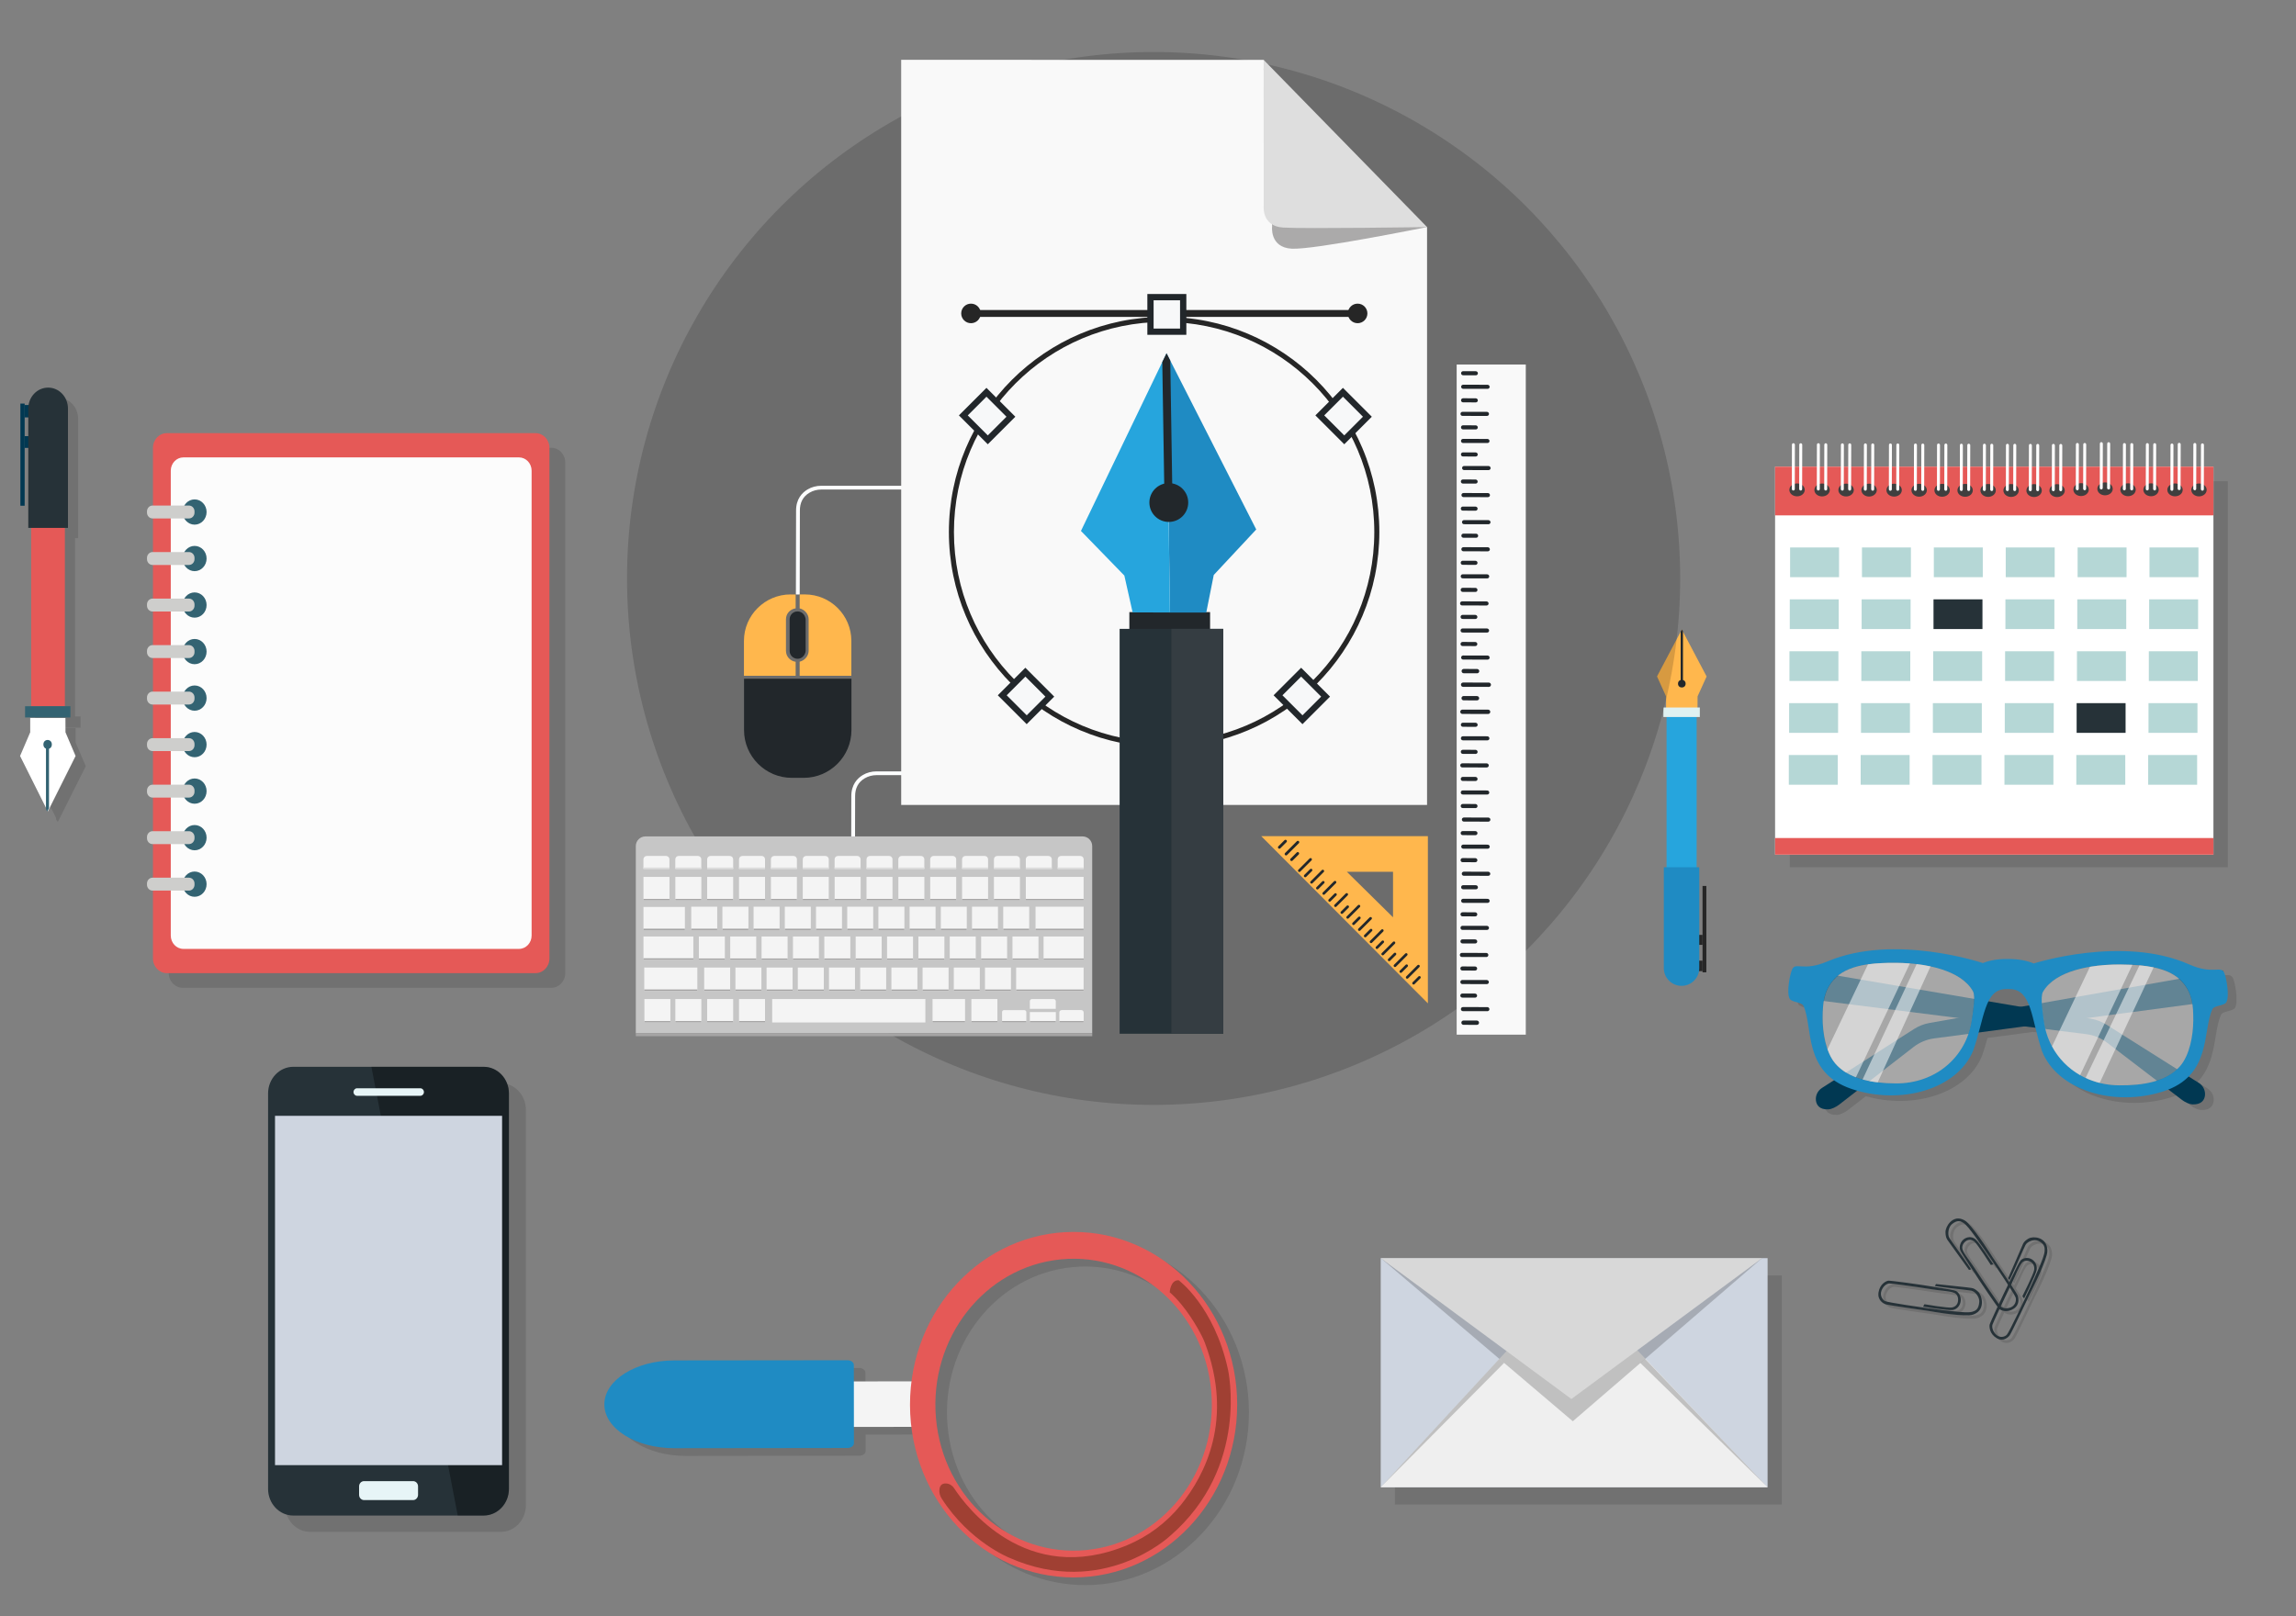 <?xml version="1.0" encoding="utf-8"?>
<!-- Generator: Adobe Illustrator 16.0.0, SVG Export Plug-In . SVG Version: 6.00 Build 0)  -->
<!DOCTYPE svg PUBLIC "-//W3C//DTD SVG 1.1//EN" "http://www.w3.org/Graphics/SVG/1.1/DTD/svg11.dtd">
<svg version="1.1" xmlns="http://www.w3.org/2000/svg" xmlns:xlink="http://www.w3.org/1999/xlink" x="0px" y="0px" width="5000px"
	 height="3520px" viewBox="0 0 5000 3520" style="enable-background:new 0 0 5000 3520;" xml:space="preserve">
<rect x="0" y="0" width="5000" height="3520" fill="#808080" stroke="none"/>
<style type="text/css">
<![CDATA[
	.st0{opacity:0.16;fill:#020202;}
	.st1{fill:#E55957;}
	.st2{fill:#E7F5F7;}
	.st3{opacity:0.12;}
	.st4{fill:#B5D7D6;}
	.st5{fill:#1F8BC3;}
	.st6{fill:#EFEFEF;}
	.st7{opacity:0.38;fill:#FFFFFF;}
	.st8{fill:#22272B;}
	.st9{fill:#262626;}
	.st10{fill:#263238;}
	.st11{fill:#F4F4F4;}
	.st12{fill:#26A5DD;}
	.st13{fill:#F7F8F9;}
	.st14{fill:#F9F9F9;}
	.st15{fill:#C6C6C6;}
	.st16{fill:#FCFCFC;}
	.st17{fill:#FDFEFF;}
	.st18{fill:#FFB74D;}
	.st19{fill:#FFFFFF;}
	.st20{fill:#CECECC;}
	.st21{fill:#CED5E0;}
	.st22{fill:#336372;}
	.st23{fill:#353D42;}
	.st24{opacity:0.2;fill:#070707;}
	.st25{fill:#013852;}
	.st26{opacity:0.36;fill:#231F20;}
	.st27{fill:#D6D6D6;}
	.st28{fill:#D8D8D8;}
	.st29{fill:#3F3F3F;}
	.st30{fill:#A04033;}
	.st31{fill:#A5A4A4;}
	.st32{opacity:0.51;fill:#FFFFFF;}
	.st33{opacity:0.34;fill:#020202;}
	.st34{fill:#DDDDDD;}
	.st35{fill:#DEDEDE;}
	.st36{fill:#DFF1F1;}
]]>
</style>
<g id="Layer_7">
	<polygon class="st18" points="3716.5,1473.5 3696.8,1516.9 3696.7,1543 3628.2,1543 3628.2,1516.9 3608.5,1473.4 3659.9,1376.1 
		3660,1376 3662.5,1371.2 3665,1376.1 3665.1,1376.1 	"/>
	<circle class="st8" cx="3662.5" cy="1489.2" r="8.3"/>
	<rect x="3697" y="2092.5" class="st9" width="10.6" height="22.8"/>
	<rect x="3697" y="2036.4" class="st9" width="10.6" height="21.7"/>
	<rect x="3629.3" y="1560.7" class="st12" width="65.5" height="334.6"/>
	<rect x="3622.4" y="1541.1" class="st36" width="79.3" height="20.7"/>
	<path class="st5" d="M3661.9,2147.4L3661.9,2147.4c21.3,0,38.6-17.3,38.6-38.6V1889h-77.2v219.8
		C3623.3,2130.1,3640.6,2147.4,3661.9,2147.4z"/>
	<rect x="3707.6" y="1929.8" class="st9" width="8.3" height="188.1"/>
	<polygon class="st8" points="3665,1375.1 3665,1490 3660,1490 3660,1375.7 3662.7,1371.2 	"/>
	<path class="st3" d="M1200.7,2151.6h-803c-16.7,0-30.2-14.3-30.2-31.9V1007.3c0-17.6,13.5-31.9,30.2-31.9h803
		c16.7,0,30.2,14.3,30.2,31.9v1112.4C1231,2137.3,1217.4,2151.6,1200.7,2151.6z"/>
	<path class="st1" d="M1166.3,2119.7h-803c-16.7,0-30.2-14.3-30.2-31.9V975.4c0-17.6,13.5-31.9,30.2-31.9h803
		c16.7,0,30.2,14.3,30.2,31.9v1112.4C1196.5,2105.4,1183,2119.7,1166.3,2119.7z"/>
	<path class="st16" d="M1130.2,2066.9H399.4c-15.2,0-27.5-13-27.5-29.1V1025.4c0-16.1,12.3-29.1,27.5-29.1h730.8
		c15.2,0,27.5,13,27.5,29.1v1012.4C1157.7,2053.9,1145.4,2066.9,1130.2,2066.9z"/>
	<ellipse class="st22" cx="423.8" cy="1115.3" rx="26.1" ry="27.5"/>
	<ellipse class="st22" cx="423.8" cy="1216.6" rx="26.1" ry="27.5"/>
	<ellipse class="st22" cx="423.8" cy="1317.9" rx="26.1" ry="27.5"/>
	<ellipse class="st22" cx="423.8" cy="1419.3" rx="26.1" ry="27.5"/>
	<ellipse class="st22" cx="423.8" cy="1520.6" rx="26.1" ry="27.5"/>
	<ellipse class="st22" cx="423.8" cy="1621.9" rx="26.1" ry="27.5"/>
	<ellipse class="st22" cx="423.8" cy="1723.2" rx="26.1" ry="27.5"/>
	<ellipse class="st22" cx="423.8" cy="1824.6" rx="26.1" ry="27.5"/>
	<ellipse class="st22" cx="423.8" cy="1925.9" rx="26.1" ry="27.5"/>
	<path class="st20" d="M411.6,1129.3h-79.5c-6.6,0-12-5.7-12-12.7v-2.7c0-7,5.4-12.7,12-12.7h79.5c6.6,0,12,5.7,12,12.7v2.7
		C423.6,1123.6,418.2,1129.3,411.6,1129.3z"/>
	<path class="st20" d="M411.6,1230.6h-79.5c-6.6,0-12-5.7-12-12.7v-2.7c0-7,5.4-12.7,12-12.7h79.5c6.6,0,12,5.7,12,12.7v2.7
		C423.6,1224.9,418.2,1230.6,411.6,1230.6z"/>
	<path class="st20" d="M411.6,1332h-79.5c-6.6,0-12-5.7-12-12.7v-2.7c0-7,5.4-12.7,12-12.7h79.5c6.6,0,12,5.7,12,12.7v2.7
		C423.6,1326.3,418.2,1332,411.6,1332z"/>
	<path class="st20" d="M411.6,1433.3h-79.5c-6.6,0-12-5.7-12-12.7v-2.7c0-7,5.4-12.7,12-12.7h79.5c6.6,0,12,5.7,12,12.7v2.7
		C423.6,1427.6,418.2,1433.3,411.6,1433.3z"/>
	<path class="st20" d="M411.6,1534.6h-79.5c-6.6,0-12-5.7-12-12.7v-2.7c0-7,5.4-12.7,12-12.7h79.5c6.6,0,12,5.7,12,12.7v2.7
		C423.6,1528.9,418.2,1534.6,411.6,1534.6z"/>
	<path class="st20" d="M411.6,1636h-79.5c-6.6,0-12-5.7-12-12.7v-2.7c0-7,5.4-12.7,12-12.7h79.5c6.6,0,12,5.7,12,12.7v2.7
		C423.6,1630.2,418.2,1636,411.6,1636z"/>
	<path class="st20" d="M411.6,1737.3h-79.5c-6.6,0-12-5.7-12-12.7v-2.7c0-7,5.4-12.7,12-12.7h79.5c6.6,0,12,5.7,12,12.7v2.7
		C423.6,1731.6,418.2,1737.3,411.6,1737.3z"/>
	<path class="st20" d="M411.6,1838.6h-79.5c-6.6,0-12-5.7-12-12.7v-2.7c0-7,5.4-12.7,12-12.7h79.5c6.6,0,12,5.7,12,12.7v2.7
		C423.6,1832.9,418.2,1838.6,411.6,1838.6z"/>
	<path class="st20" d="M411.6,1939.9h-79.5c-6.6,0-12-5.7-12-12.7v-2.7c0-7,5.4-12.7,12-12.7h79.5c6.6,0,12,5.7,12,12.7v2.7
		C423.6,1934.2,418.2,1939.9,411.6,1939.9z"/>
	<rect x="3897.6" y="1048.3" class="st3" width="954" height="840.6"/>
	<rect x="3865.6" y="1016.5" class="st19" width="954.6" height="845.1"/>
	<rect x="3865.6" y="1016.5" class="st1" width="954.6" height="106.1"/>
	<rect x="4054.8" y="1192.5" class="st4" width="106.6" height="64.7"/>
	<rect x="4367.9" y="1192.5" class="st4" width="106.6" height="64.7"/>
	<rect x="4524.4" y="1192.5" class="st4" width="106.6" height="64.7"/>
	<rect x="4211.3" y="1192.5" class="st4" width="106.6" height="64.7"/>
	<rect x="3898.3" y="1192.5" class="st4" width="106.6" height="64.7"/>
	<rect x="4680.9" y="1192.5" class="st4" width="106.6" height="64.7"/>
	<rect x="4054.1" y="1305.5" class="st4" width="106.6" height="64.7"/>
	<rect x="4367.2" y="1305.5" class="st4" width="106.6" height="64.7"/>
	<rect x="4523.7" y="1305.5" class="st4" width="106.6" height="64.7"/>
	<rect x="4210.6" y="1305.5" class="st10" width="106.6" height="64.7"/>
	<rect x="3897.6" y="1305.5" class="st4" width="106.6" height="64.7"/>
	<rect x="4680.2" y="1305.5" class="st4" width="106.6" height="64.7"/>
	<rect x="4053.4" y="1418.6" class="st4" width="106.6" height="64.7"/>
	<rect x="4366.5" y="1418.6" class="st4" width="106.6" height="64.7"/>
	<rect x="4523" y="1418.6" class="st4" width="106.6" height="64.7"/>
	<rect x="4209.9" y="1418.6" class="st4" width="106.6" height="64.7"/>
	<rect x="3896.9" y="1418.6" class="st4" width="106.6" height="64.7"/>
	<rect x="4679.5" y="1418.6" class="st4" width="106.6" height="64.7"/>
	<rect x="4052.7" y="1531.6" class="st4" width="106.6" height="64.7"/>
	<rect x="4365.8" y="1531.6" class="st4" width="106.6" height="64.7"/>
	<rect x="4522.3" y="1531.6" class="st10" width="106.6" height="64.7"/>
	<rect x="4209.2" y="1531.6" class="st4" width="106.6" height="64.7"/>
	<rect x="3896.2" y="1531.6" class="st4" width="106.6" height="64.7"/>
	<rect x="4678.8" y="1531.6" class="st4" width="106.6" height="64.7"/>
	<rect x="4052" y="1644.6" class="st4" width="106.6" height="64.7"/>
	<rect x="4365.1" y="1644.6" class="st4" width="106.6" height="64.7"/>
	<rect x="4521.6" y="1644.6" class="st4" width="106.6" height="64.7"/>
	<rect x="4208.5" y="1644.6" class="st4" width="106.6" height="64.7"/>
	<rect x="3895.5" y="1644.6" class="st4" width="106.6" height="64.7"/>
	<rect x="4678.1" y="1644.6" class="st4" width="106.6" height="64.7"/>
	<rect x="3865.6" y="1825.4" class="st1" width="954.6" height="36.2"/>
	<g>
		<g>
			<path class="st29" d="M4788.7,1081.2c-9.3,0-16.8-6.3-16.7-14.1c0-7.7,7.5-14,16.8-14c9.3,0,16.8,6.3,16.7,14.1
				S4797.9,1081.3,4788.7,1081.2z"/>
			<path class="st29" d="M4736.5,1081.1c-9.3,0-16.8-6.3-16.7-14.1c0-7.7,7.5-14,16.8-14c9.3,0,16.8,6.3,16.7,14.1
				C4753.2,1074.9,4745.7,1081.1,4736.5,1081.1z"/>
			<path class="st29" d="M4684.3,1080.9c-9.3,0-16.8-6.3-16.7-14.1s7.5-14,16.8-14s16.8,6.3,16.7,14.1
				C4701,1074.7,4693.5,1081,4684.3,1080.9z"/>
			<path class="st29" d="M4634.2,1080.8c-9.3,0-16.8-6.3-16.7-14.1c0-7.7,7.5-14,16.8-14c9.3,0,16.8,6.3,16.7,14.1
				S4643.4,1080.8,4634.2,1080.8z"/>
			<path class="st29" d="M4584.1,1078.9c-9.3,0-16.8-6.3-16.7-14.1c0-7.7,7.5-14,16.8-14c9.3,0,16.8,6.3,16.7,14.1
				C4600.9,1072.7,4593.4,1078.9,4584.1,1078.9z"/>
			<path class="st29" d="M4531.9,1080.5c-9.3,0-16.8-6.3-16.7-14.1c0-7.7,7.5-14,16.8-14c9.3,0,16.8,6.3,16.7,14.1
				C4548.7,1074.3,4541.2,1080.5,4531.9,1080.5z"/>
			<path class="st29" d="M4479.7,1082.7c-9.3,0-16.8-6.3-16.7-14.1s7.5-14,16.8-14c9.3,0,16.8,6.3,16.7,14.1
				S4488.9,1082.7,4479.7,1082.7z"/>
			<path class="st29" d="M4429.6,1082.6c-9.3,0-16.8-6.3-16.7-14.1c0-7.7,7.5-14,16.8-14c9.3,0,16.8,6.3,16.7,14.1
				C4446.4,1076.3,4438.9,1082.6,4429.6,1082.6z"/>
			<path class="st29" d="M4379.5,1082.4c-9.3,0-16.8-6.3-16.7-14.1c0-7.7,7.5-14,16.8-14c9.3,0,16.8,6.3,16.7,14.1
				C4396.3,1076.2,4388.8,1082.5,4379.5,1082.4z"/>
			<path class="st29" d="M4329.5,1082.3c-9.3,0-16.8-6.3-16.7-14.1c0-7.7,7.5-14,16.8-14c9.3,0,16.8,6.3,16.7,14.1
				S4338.7,1082.3,4329.5,1082.3z"/>
			<path class="st29" d="M4279.4,1082.1c-9.3,0-16.8-6.3-16.7-14.1c0-7.7,7.5-14,16.8-14c9.3,0,16.8,6.3,16.7,14.1
				S4288.7,1082.2,4279.4,1082.1z"/>
			<path class="st29" d="M4229.3,1082c-9.3,0-16.8-6.3-16.7-14.1c0-7.7,7.5-14,16.8-14c9.3,0,16.8,6.3,16.7,14.1
				C4246.1,1075.8,4238.6,1082,4229.3,1082z"/>
			<path class="st29" d="M4179.3,1081.9c-9.3,0-16.8-6.3-16.7-14.1c0-7.7,7.5-14,16.8-14s16.8,6.3,16.7,14.1
				S4188.5,1081.9,4179.3,1081.9z"/>
			<path class="st29" d="M4124.8,1081.7c-9.3,0-16.8-6.3-16.7-14.1c0-7.7,7.5-14,16.8-14c9.3,0,16.8,6.3,16.7,14.1
				S4134,1081.7,4124.8,1081.7z"/>
			<path class="st29" d="M4070.3,1081.6c-9.3,0-16.8-6.3-16.7-14.1s7.5-14,16.8-14c9.3,0,16.8,6.3,16.7,14.1
				C4087,1075.3,4079.5,1081.6,4070.3,1081.6z"/>
			
				<ellipse transform="matrix(-2.578657e-003 1 -1 -2.578657e-003 5098.007 -2950.053)" class="st29" cx="4020.2" cy="1067.4" rx="14" ry="16.8"/>
			<path class="st29" d="M3967.9,1081.3c-9.3,0-16.8-6.3-16.7-14.1c0-7.7,7.5-14,16.8-14c9.3,0,16.8,6.3,16.7,14.1
				C3984.7,1075.1,3977.2,1081.3,3967.9,1081.3z"/>
			<path class="st29" d="M3913.4,1081.1c-9.3,0-16.8-6.3-16.7-14.1c0-7.7,7.5-14,16.8-14c9.3,0,16.8,6.3,16.7,14.1
				C3930.2,1074.9,3922.7,1081.2,3913.4,1081.1z"/>
		</g>
	</g>
	<path class="st19" d="M4792.9,1065.4l0.2-96.3c0-1.8,1.4-3.4,3.2-3.3l0,0c1.8,0,3.2,1.5,3.2,3.4l-0.2,96.3c0,1.8-1.4,3.4-3.2,3.3
		l0,0C4794.3,1068.7,4792.9,1067.2,4792.9,1065.4z"/>
	<path class="st19" d="M4776.3,1064.5l0.2-96.3c0-1.8,1.4-3.4,3.2-3.3l0,0c1.7,0,3.2,1.5,3.2,3.4l-0.2,96.3c0,1.8-1.4,3.4-3.2,3.3
		l0,0C4777.7,1067.8,4776.3,1066.3,4776.3,1064.5z"/>
	<path class="st19" d="M4742.3,1064.2l0.2-96.3c0-1.8,1.4-3.4,3.2-3.3l0,0c1.7,0,3.2,1.5,3.2,3.4l-0.2,96.3c0,1.8-1.4,3.4-3.2,3.3
		l0,0C4743.8,1067.6,4742.3,1066.1,4742.3,1064.2z"/>
	<path class="st19" d="M4726.5,1065.7l0.2-96.3c0-1.8,1.4-3.4,3.2-3.3l0,0c1.7,0,3.2,1.5,3.2,3.4l-0.2,96.3c0,1.8-1.4,3.4-3.2,3.3
		l0,0C4727.9,1069.1,4726.5,1067.5,4726.5,1065.7z"/>
	<path class="st19" d="M4688.9,1064.9l0.2-96.3c0-1.8,1.4-3.4,3.2-3.3l0,0c1.7,0,3.2,1.5,3.2,3.4l-0.2,96.3c0,1.8-1.4,3.4-3.2,3.3
		l0,0C4690.4,1068.2,4688.9,1066.7,4688.9,1064.9z"/>
	<path class="st19" d="M4672.9,1064.8l0.2-96.3c0-1.8,1.4-3.4,3.2-3.3l0,0c1.8,0,3.2,1.5,3.2,3.4l-0.2,96.3c0,1.8-1.4,3.4-3.2,3.3
		l0,0C4674.3,1068.2,4672.8,1066.7,4672.9,1064.8z"/>
	<path class="st19" d="M4639,1064.8l0.2-96.3c0-1.8,1.4-3.4,3.2-3.3l0,0c1.8,0,3.2,1.5,3.2,3.4l-0.2,96.3c0,1.8-1.4,3.4-3.2,3.3l0,0
		C4640.4,1068.1,4639,1066.6,4639,1064.8z"/>
	<path class="st19" d="M4623,1064.7l0.2-96.3c0-1.8,1.4-3.4,3.2-3.3l0,0c1.7,0,3.2,1.5,3.2,3.4l-0.2,96.3c0,1.8-1.4,3.4-3.2,3.3l0,0
		C4624.4,1068.1,4622.9,1066.6,4623,1064.7z"/>
	<path class="st19" d="M4588.7,1062.8l0.2-96.3c0-1.8,1.4-3.4,3.2-3.3l0,0c1.7,0,3.2,1.5,3.2,3.4l-0.2,96.3c0,1.8-1.4,3.4-3.2,3.3
		l0,0C4590.1,1066.1,4588.7,1064.6,4588.7,1062.8z"/>
	<path class="st19" d="M4572.7,1062.7l0.2-96.3c0-1.8,1.4-3.4,3.2-3.3l0,0c1.7,0,3.2,1.5,3.2,3.4l-0.2,96.3c0,1.8-1.4,3.4-3.2,3.3v0
		C4574.1,1066.1,4572.7,1064.6,4572.7,1062.7z"/>
	<path class="st19" d="M4536.5,1064.5l0.2-96.3c0-1.8,1.4-3.4,3.2-3.3l0,0c1.8,0,3.2,1.5,3.2,3.4l-0.2,96.3c0,1.8-1.4,3.4-3.2,3.3
		l0,0C4538,1067.9,4536.5,1066.3,4536.5,1064.5z"/>
	<path class="st19" d="M4520.5,1064.5l0.2-96.3c0-1.8,1.4-3.4,3.2-3.3l0,0c1.7,0,3.2,1.5,3.2,3.4l-0.2,96.3c0,1.8-1.4,3.4-3.2,3.3
		l0,0C4521.9,1067.8,4520.5,1066.3,4520.5,1064.5z"/>
	<path class="st19" d="M4484.4,1066.6l0.2-96.3c0-1.8,1.4-3.4,3.2-3.3l0,0c1.7,0,3.2,1.5,3.2,3.4l-0.2,96.3c0,1.8-1.4,3.4-3.2,3.3
		l0,0C4485.8,1069.9,4484.3,1068.4,4484.4,1066.6z"/>
	<path class="st19" d="M4468.3,1066.5l0.2-96.3c0-1.8,1.4-3.4,3.2-3.3l0,0c1.7,0,3.2,1.5,3.2,3.4l-0.2,96.3c0,1.8-1.4,3.4-3.2,3.3
		l0,0C4469.7,1069.9,4468.3,1068.4,4468.3,1066.5z"/>
	<path class="st19" d="M4434.2,1066.5l0.2-96.3c0-1.8,1.4-3.4,3.2-3.3l0,0c1.7,0,3.2,1.5,3.2,3.4l-0.2,96.3c0,1.8-1.4,3.4-3.2,3.3
		l0,0C4435.7,1069.9,4434.2,1068.4,4434.2,1066.5z"/>
	<path class="st19" d="M4418.2,1066.5l0.2-96.3c0-1.8,1.4-3.4,3.2-3.3l0,0c1.8,0,3.2,1.5,3.2,3.4l-0.2,96.3c0,1.8-1.4,3.4-3.2,3.3
		l0,0C4419.6,1069.9,4418.2,1068.3,4418.2,1066.5z"/>
	<path class="st19" d="M4384.2,1066.3l0.2-96.3c0-1.8,1.4-3.4,3.2-3.3l0,0c1.7,0,3.2,1.5,3.2,3.4l-0.2,96.3c0,1.8-1.4,3.4-3.2,3.3
		l0,0C4385.6,1069.7,4384.2,1068.2,4384.2,1066.3z"/>
	<path class="st19" d="M4368.2,1066.3l0.2-96.3c0-1.8,1.4-3.4,3.2-3.3l0,0c1.7,0,3.2,1.5,3.2,3.4l-0.2,96.3c0,1.8-1.4,3.4-3.2,3.3
		l0,0C4369.6,1069.6,4368.2,1068.1,4368.2,1066.3z"/>
	<path class="st19" d="M4334.1,1066.2l0.2-96.3c0-1.8,1.4-3.4,3.2-3.3l0,0c1.7,0,3.2,1.5,3.2,3.4l-0.2,96.3c0,1.8-1.4,3.4-3.2,3.3
		l0,0C4335.5,1069.5,4334.1,1068,4334.1,1066.2z"/>
	<path class="st19" d="M4318.1,1066.1l0.2-96.3c0-1.8,1.4-3.4,3.2-3.3l0,0c1.7,0,3.2,1.5,3.2,3.4l-0.2,96.3c0,1.8-1.4,3.4-3.2,3.3
		l0,0C4319.5,1069.5,4318.1,1068,4318.1,1066.1z"/>
	<path class="st19" d="M4284,1066.1l0.2-96.3c0-1.8,1.4-3.4,3.2-3.3l0,0c1.7,0,3.2,1.5,3.2,3.4l-0.2,96.3c0,1.8-1.4,3.4-3.2,3.3l0,0
		C4285.4,1069.5,4284,1067.9,4284,1066.1z"/>
	<path class="st19" d="M4267.9,1066.1l0.2-96.3c0-1.8,1.4-3.4,3.2-3.3l0,0c1.7,0,3.2,1.5,3.2,3.4l-0.2,96.3c0,1.8-1.4,3.4-3.2,3.3
		l0,0C4269.4,1069.4,4267.9,1067.9,4267.9,1066.1z"/>
	<path class="st19" d="M4234.1,1065.7l0.2-96.3c0-1.8,1.4-3.4,3.2-3.3l0,0c1.7,0,3.2,1.5,3.2,3.4l-0.2,96.3c0,1.8-1.4,3.4-3.2,3.3
		l0,0C4235.5,1069.1,4234.1,1067.6,4234.1,1065.7z"/>
	<path class="st19" d="M4218.1,1065.7l0.2-96.3c0-1.8,1.4-3.4,3.2-3.3l0,0c1.7,0,3.2,1.5,3.2,3.4l-0.2,96.3c0,1.8-1.4,3.4-3.2,3.3
		l0,0C4219.5,1069.1,4218.1,1067.6,4218.1,1065.7z"/>
	<path class="st19" d="M4183.9,1065.8l0.2-96.3c0-1.8,1.4-3.4,3.2-3.3l0,0c1.7,0,3.2,1.5,3.2,3.4l-0.2,96.3c0,1.8-1.4,3.4-3.2,3.3
		l0,0C4185.3,1069.1,4183.9,1067.6,4183.9,1065.8z"/>
	<path class="st19" d="M4167.9,1065.7l0.2-96.3c0-1.8,1.4-3.4,3.2-3.3l0,0c1.8,0,3.2,1.5,3.2,3.4l-0.2,96.3c0,1.8-1.4,3.4-3.2,3.3
		l0,0C4169.3,1069.1,4167.9,1067.6,4167.9,1065.7z"/>
	<path class="st19" d="M4129.5,1065.6l0.2-96.3c0-1.8,1.4-3.4,3.2-3.3l0,0c1.7,0,3.2,1.5,3.2,3.4l-0.2,96.3c0,1.8-1.4,3.4-3.2,3.3
		l0,0C4130.9,1069,4129.5,1067.5,4129.5,1065.6z"/>
	<path class="st19" d="M4113.4,1065.6l0.2-96.3c0-1.8,1.4-3.4,3.2-3.3l0,0c1.8,0,3.2,1.5,3.2,3.4l-0.2,96.3c0,1.8-1.4,3.4-3.2,3.3
		l0,0C4114.9,1069,4113.4,1067.4,4113.4,1065.6z"/>
	<path class="st19" d="M4074.9,1065.5l0.2-96.3c0-1.8,1.4-3.4,3.2-3.3l0,0c1.7,0,3.2,1.5,3.2,3.4l-0.2,96.3c0,1.8-1.4,3.4-3.2,3.3
		l0,0C4076.3,1068.8,4074.9,1067.3,4074.9,1065.5z"/>
	<path class="st19" d="M4058.9,1065.4l0.2-96.3c0-1.8,1.4-3.4,3.2-3.3l0,0c1.8,0,3.2,1.5,3.2,3.4l-0.2,96.3c0,1.8-1.4,3.4-3.2,3.3
		l0,0C4060.3,1068.8,4058.9,1067.3,4058.9,1065.4z"/>
	<path class="st19" d="M4024.8,1065.3l0.2-96.3c0-1.8,1.4-3.4,3.2-3.3l0,0c1.7,0,3.2,1.5,3.2,3.4l-0.2,96.3c0,1.8-1.4,3.4-3.2,3.3
		l0,0C4026.3,1068.7,4024.8,1067.2,4024.8,1065.3z"/>
	<path class="st19" d="M4008.8,1065.3l0.2-96.3c0-1.8,1.4-3.4,3.2-3.3l0,0c1.7,0,3.2,1.5,3.2,3.4l-0.2,96.3c0,1.8-1.4,3.4-3.2,3.3
		l0,0C4010.2,1068.6,4008.8,1067.1,4008.8,1065.3z"/>
	<path class="st19" d="M3972.6,1065.1l0.2-96.3c0-1.8,1.4-3.4,3.2-3.3l0,0c1.7,0,3.2,1.5,3.2,3.4l-0.2,96.3c0,1.8-1.4,3.4-3.2,3.3
		l0,0C3974,1068.4,3972.6,1066.9,3972.6,1065.1z"/>
	<path class="st19" d="M3956.5,1065l0.2-96.3c0-1.8,1.4-3.4,3.2-3.3l0,0c1.8,0,3.2,1.5,3.2,3.4l-0.2,96.3c0,1.8-1.4,3.4-3.2,3.3l0,0
		C3958,1068.4,3956.5,1066.9,3956.5,1065z"/>
	<path class="st19" d="M3918.1,1065.1l0.2-96.3c0-1.8,1.4-3.4,3.2-3.3l0,0c1.8,0,3.2,1.5,3.2,3.4l-0.2,96.3c0,1.8-1.4,3.4-3.2,3.3
		l0,0C3919.5,1068.4,3918.1,1066.9,3918.1,1065.1z"/>
	<path class="st19" d="M3902.1,1065l0.2-96.3c0-1.8,1.4-3.4,3.2-3.3l0,0c1.7,0,3.2,1.5,3.2,3.4l-0.2,96.3c0,1.8-1.4,3.4-3.2,3.3l0,0
		C3903.5,1068.4,3902,1066.9,3902.1,1065z"/>
	<path class="st3" d="M4863,2131.2c-0.7-1.5-1.4-2.7-2.3-3.7l0-0.4l-0.3,0.1c-8.6-9-26.7,6.5-73.9-14.5c-144.5-64.3-338.7-2-338.7-2
		c-14.2-6.4-34.3-9.9-55.2-9.8c-20.9-0.4-41.1,2.8-55.4,8.9c0,0-193.3-65.4-338.7-3.5c-52.8,22.5-69.1,0.4-76.8,17.3
		c-4.8,10.5-12.7,50.5-5.3,63.9c4.2,7.7,26.3,7.3,29.9,15.2c18.7,40.4,4,118.2,66.5,162.3l-26.3,16.8c-8.9,5.7-14.3,16.2-13.1,27.1
		c1.1,9.6,7.3,20.4,27,19.5c7.5-0.3,17-5.3,23.1-9.9l39.7-30.8c104,29.7,219.7-6.1,252.9-87.5c4.8-13.4,8.6-26.7,12-39.3l99.3-13.2
		l24.3,3.1c3.9,15.9,8.3,33.1,14.2,50.7c33.3,85.1,156.1,122.4,263.5,88.1c4.1-1.3,7.9-2.7,11.7-4.2l29.6,22.7
		c6.1,4.6,15.7,9.5,23.1,9.7c19.6,0.8,25.8-10,26.9-19.7c1.2-10.9-4.4-21.4-13.3-27l-22.3-14.1c43.8-44.4,34.6-111,51.9-147.1
		c3.8-7.8,25.8-7.1,30.1-14.7C4874.9,2181.9,4867.6,2141.8,4863,2131.2z"/>
	<path class="st27" d="M3969.7,2137.2c-0.6-4.5-13.4-6.3-28.6-4c-15.2,2.3-27,7.8-26.4,12.3c0.6,4.5,13.4,6.3,28.6,4
		C3958.5,2147.2,3970.3,2141.7,3969.7,2137.2z"/>
	<path class="st27" d="M4817,2153.6c0.6-4.3-10.6-9.7-25.1-12.1c-14.5-2.4-26.7-0.9-27.4,3.4s10.6,9.7,25.1,12.1
		S4816.3,2157.9,4817,2153.6z"/>
	<path class="st25" d="M4841.6,2115l-639.9,113.3c-12,2.1-23.4,6.6-33.8,13.3l-200.3,128.2c-8.9,5.7-14.3,16.2-13.1,27.1
		c1.1,9.6,7.3,20.4,27,19.5c7.5-0.3,17-5.3,23.1-9.9l162.6-126c13.1-10.1,28.4-16.4,44.5-18.6l630.8-83.9L4841.6,2115z"/>
	<path class="st25" d="M3913,2110.1l640.6,109c12,2,23.5,6.5,33.9,13l201,126.8c8.9,5.6,14.4,16.1,13.3,27
		c-1,9.6-7.2,20.4-26.9,19.7c-7.5-0.3-17.1-5.1-23.1-9.7L4588.4,2271c-13.2-10-28.5-16.3-44.6-18.3l-631.3-79.7L3913,2110.1z"/>
	<path class="st5" d="M4818.1,2197.9c3.8-7.8,25.8-7.1,30.1-14.7c7.6-13.3,0.3-53.4-4.4-64c-7.4-17-24,4.8-76.5-18.5
		c-144.5-64.3-338.6-2-338.6-2c-14.2-6.4-34.3-9.9-55.2-9.8c-20.9-0.4-41.1,2.8-55.4,8.9c0,0-193.3-65.4-338.7-3.5
		c-52.8,22.5-69.1,0.4-76.7,17.3c-4.8,10.5-12.7,50.5-5.3,63.9c4.2,7.7,26.3,7.3,29.9,15.2c21.9,47.2-1.9,145.3,105,181.3
		c107,36,230.3,0.7,264.8-83.8c24.5-69.3,24-133.4,71.2-133.8c1.6-0.1,3.4-0.1,4.7-0.1c1.3,0,3,0.1,4.6,0.2
		c47.2,1.2,45.7,65.2,69.2,134.9c33.3,85.1,156.1,122.4,263.5,88.1C4817.9,2343.2,4795.6,2244.7,4818.1,2197.9z M4128,2359.9
		c-13.1-0.1-26.2-0.8-38.9-2.3c-11.4-1.3-22.5-3.3-33-6.2c-5-1.4-9.8-2.9-14.5-4.7c-17.8-6.7-33.3-16.5-45.2-30.5
		c-7.1-8.3-12.5-19-16.7-30.7c-7.8-22.1-10.8-48-10.6-69.3c0.2-32.4,2.9-57.8,23.5-81.6c17.7-20.4,45-29.9,75.3-34.2
		c20-2.8,41.3-3.4,62-3.2c9.5,0.1,19.4,0.5,29.3,1.3c4.9,0.4,9.8,0.9,14.7,1.5c10.2,1.2,20.4,2.9,30.3,5c40,8.7,76.1,25.3,92.3,54.2
		c6.2,11.1-0.4,48.1-2.8,64C4281.9,2301.1,4216.3,2360.6,4128,2359.9z M4615.1,2364.1c-14.9-0.1-29.2-1.9-42.6-5.3
		c-10.8-2.7-21.1-6.3-30.7-10.9c-4.1-1.9-8-3.9-11.8-6.1c-26.2-15-47.2-36.7-61.2-62.7c-9-16.7-15-35.1-17.7-54.7
		c-2.2-15.9-8.3-53.1-1.9-64.2c17.9-30.8,58.5-47.1,102.1-54.5c22-3.7,44.7-5.1,65.7-5c8.8,0.1,17.8,0.3,26.7,0.7
		c5.2,0.3,10.3,0.6,15.4,1.1c10.5,0.9,20.9,2.3,30.8,4.4c25.8,5.4,48.7,15.3,64,33.5c20.3,24.1,22.6,49.7,22.4,82.1
		c-0.2,32.6-8,75.8-28.8,99.7C4718,2356.3,4667,2364.5,4615.1,2364.1z"/>
	<path class="st7" d="M4296.5,2159.3c-26.1-46.6-104.2-61.5-166.6-62c-51.9-0.4-107.8,3.5-137.2,37.4
		c-20.6,23.8-23.3,49.2-23.5,81.6c-0.2,32.5,6.9,75.8,27.3,99.9c29,34.2,79.8,43.3,131.6,43.7c88.3,0.7,153.9-58.7,165.7-136.6
		C4296.1,2207.4,4302.7,2170.4,4296.5,2159.3z"/>
	<path class="st7" d="M4776.3,2222.8c0.2-32.5-2-58-22.4-82.1c-29-34.4-84.9-39.3-137-39.7c-62.6-0.5-141,13.1-167.9,59.4
		c-6.4,11.1-0.3,48.2,1.9,64.2c10.7,78.2,75.6,138.8,164.1,139.5c51.9,0.4,102.9-7.8,132.4-41.6
		C4768.4,2298.6,4776.1,2255.4,4776.3,2222.8z"/>
	<path class="st32" d="M4041.6,2346.7c-17.8-6.7-33.3-16.5-45.2-30.5c-7.1-8.3-12.5-19-16.7-30.7l88.2-185c20-2.8,41.3-3.4,62-3.2
		c9.5,0.1,19.4,0.5,29.3,1.3L4041.6,2346.7z"/>
	<path class="st32" d="M4089.1,2357.6c-11.4-1.3-22.5-3.3-33-6.2l117.8-251.4c10.2,1.2,20.4,2.9,30.3,5L4089.1,2357.6z"/>
	<path class="st32" d="M4529.9,2341.9c-26.2-15-47.2-36.7-61.2-62.7l82.6-173.3c22-3.7,44.7-5.1,65.7-5c8.8,0.1,17.8,0.3,26.7,0.7
		L4529.9,2341.9z"/>
	<path class="st32" d="M4572.5,2358.8c-10.8-2.7-21.1-6.3-30.7-10.9l117.4-245.2c10.5,0.9,20.9,2.3,30.8,4.4L4572.5,2358.8z"/>
	<path class="st3" d="M1090.2,3336.8H675.8c-30.4,0-55-26-55-58.1v-861.3c0-32.1,24.6-58.1,55-58.1h414.4c30.4,0,55,26,55,58.1
		v861.3C1145.2,3310.8,1120.6,3336.8,1090.2,3336.8z"/>
	<path class="st10" d="M1053.2,3301.2H638.8c-30.4,0-55-26-55-58.1v-861.3c0-32.1,24.6-58.1,55-58.1h414.4c30.4,0,55,26,55,58.1
		v861.3C1108.2,3275.2,1083.6,3301.2,1053.2,3301.2z"/>
	<path class="st33" d="M1108.4,2381.8V3243c0,32.1-24.8,58-55.2,58h-56.4l-188-977.3l244.4,0.1
		C1083.6,2323.9,1108.4,2349.7,1108.4,2381.8z"/>
	<rect x="598.9" y="2430.5" class="st21" width="494.5" height="760.9"/>
	<path class="st2" d="M915.4,2386.9H777.6c-4.3,0-7.8-3.7-7.8-8.2l0,0c0-4.5,3.5-8.2,7.8-8.2h137.8c4.3,0,7.8,3.7,7.8,8.2l0,0
		C923.2,2383.3,919.7,2386.9,915.4,2386.9z"/>
	<path class="st2" d="M899.6,3267.5H792.8c-6,0-10.8-5.1-10.8-11.4v-18.5c0-6.3,4.8-11.4,10.8-11.4h106.8c6,0,10.8,5.1,10.8,11.4
		v18.5C910.3,3262.4,905.5,3267.5,899.6,3267.5z"/>
	<g class="st3">
		<g>
			<g>
				<polygon points="164.6,1617.2 164.6,1586 87.9,1586 87.9,1617.2 65.8,1668.9 122.1,1781.6 122.1,1784.4 125,1789.8 
					125.6,1788.6 126.2,1789.8 129.1,1784 186.7,1668.9 				"/>
			</g>
			<g>
				<g>
					<path d="M75.7,997.8h8v174.3H90v388.4H76.7v24.5h98.7v-24.5h-12v-388.4h6.7v-260c0-25.2-19.3-45.6-43.2-45.6l0,0
						c-21.4,0-39.1,16.4-42.6,37.9h-8.6v-3h-9.3v222.5h9.3V997.8z M75.7,931.3h8v40.8h-8V931.3z"/>
				</g>
			</g>
		</g>
	</g>
	<rect x="53.6" y="882.2" class="st25" width="11.8" height="27"/>
	<rect x="53.6" y="950" class="st25" width="11.8" height="25.6"/>
	<rect x="67.9" y="1142.5" class="st1" width="73.4" height="395.8"/>
	<rect x="54.6" y="1538.3" class="st22" width="98.7" height="24.5"/>
	<polygon class="st19" points="164.6,1646.7 107,1761.9 104.2,1767.6 101.3,1761.9 43.7,1646.7 65.8,1595.1 65.8,1563.9 
		142.5,1563.9 142.6,1595.1 	"/>
	<polygon class="st22" points="106.7,1623.3 106.7,1760.4 102.9,1767.6 100.1,1762.2 100.1,1623.3 	"/>
	<ellipse class="st22" cx="103.7" cy="1621.6" rx="9.2" ry="9.8"/>
	<path class="st10" d="M104.8,844.3L104.8,844.3c-23.9,0-43.2,20.4-43.2,45.6v260H148v-260C148,864.7,128.7,844.3,104.8,844.3z"/>
	<rect x="44.4" y="879.1" class="st25" width="9.3" height="222.5"/>
	<path class="st3" d="M2362.8,2700.4c-180.3,0.2-329.2,141.9-352.6,325.5l-125.5,0.1l0-35.9c0-5.7-6.2-10.4-13.8-10.4h-1.1v0
		l-376.4,0.4c-84.1,0.1-152.2,43-152.1,95.8c0.1,52.8,68.4,95.5,152.5,95.4l331.1-0.4c0.1,0,0.1,0,0.2,0l46.2-0.1
		c7.6,0,13.8-4.6,13.8-10.4l0-35.6l125.1-0.1c22.5,185.2,172.3,328.2,353.7,328c196.7-0.2,356.1-168.9,355.9-376.7
		C2719.2,2868.4,2559.6,2700.2,2362.8,2700.4z M2335.2,2760.1c165.5-16.3,312.3,112.2,327.7,287s-106.2,329.8-271.7,346.1
		c-165.5,16.3-312.3-112.2-327.7-287C2048,2931.4,2169.6,2776.4,2335.2,2760.1z"/>
	<path class="st11" d="M1811.9,3009.1c-30.1,0-54.5,22.2-54.5,49.6l0,0c0,27.4,24.5,49.5,54.6,49.5l199.5-0.2
		c19.7,3.8,13.8-100-0.1-99.1L1811.9,3009.1z"/>
	<path class="st5" d="M1844.9,2962.9h0.7c7.6,0,13.8,4.6,13.8,10.3l0.2,170.4c0,5.7-6.2,10.4-13.8,10.4l-46.1,0.1
		c-0.1,0-0.1,0-0.2,0l-331,0.4c-84.1,0.1-152.4-42.6-152.4-95.4c-0.1-52.8,68.1-95.7,152.2-95.8L1844.9,2962.9L1844.9,2962.9z"/>
	<g>
		<path class="st1" d="M1981.7,3060.1c0.2,207.8,159.9,376.1,356.6,375.9c196.7-0.2,356.1-168.9,355.9-376.7
			c-0.2-207.8-159.9-376.1-356.6-375.9C2140.8,2683.7,1981.5,2852.3,1981.7,3060.1z M2310,2743.2c165.5-16.3,312.3,112.2,327.7,287
			c15.5,174.8-106.2,329.8-271.7,346.1c-165.5,16.3-312.3-112.2-327.7-287C2022.8,2914.5,2144.5,2759.5,2310,2743.2z"/>
	</g>
	<path class="st30" d="M2077.8,3241.8c25.5,38.8,156.6,215.9,376.8,124c45.1-18.8,85.4-48.7,116.9-87.6
		c53.6-66.2,114.9-186.6,52.6-352.6c-2-5.2-4.2-10.3-6.7-15.2c-9.4-18.5-35.1-64.8-70.1-95.6c0,0,1.4-27,19.5-26.1
		c0,0,77.1,56.6,107.2,193.5c0,0,48.8,212.9-126.4,363.8c0,0-145.9,136.8-348.7,47.5c0,0-87.1-34.1-148.3-129.5
		c-3.7-5.7-5.5-12.7-4.8-19.6c0.7-6.7,3.9-13.3,13.6-13.1C2066.8,3231.3,2073.6,3235.4,2077.8,3241.8z"/>
	<rect x="3037.7" y="2778.2" class="st3" width="842.5" height="499"/>
	<rect x="3006.8" y="2740.5" class="st21" width="842.5" height="499"/>
	<polygon class="st6" points="3422,2790.1 3006.8,3239.5 3849.3,3239.5 	"/>
	<polygon class="st24" points="3837.3,2740.5 3006.8,2740.5 3425.1,3095.8 	"/>
	<polygon class="st28" points="3837.3,2740.5 3006.8,2740.5 3422,3047.3 	"/>
	<polygon class="st24" points="3275.5,2968.7 3006.8,3239.5 3265.1,2959.9 	"/>
	<polygon class="st24" points="3572,2968.7 3849.3,3239.5 3582.4,2959.9 	"/>
	<g class="st3">
		<g>
			<g>
				<g>
					<path d="M4468.1,2725.1c-3.7-22.3-29.6-25.7-40.5-19.5c-10.8,6.2-12,12.2-12.3,12.5c-0.3,0.2-24.1,56.3-31.3,72.2
						c-0.3,0.7-0.9,1.5-0.6,1.8c0.5,0.6,1,1.2,1.4,1.7c0.6,0.8,1.1,1.4,1.2,1.5c0,0,0.1,0.1,0.1,0.1c0.7-0.1,2.7-4.8,5.7-10.9
						c9-18.9,25.5-57.7,29.4-65.1c3.8-7.3,18.1-13.5,27.6-9.1c14.3,6.6,14.5,14.8,14.1,21.9c-0.5,8.6-5.7,21.1-11.9,35.9
						c-6.7,15.9-14.8,34.4-23.7,53.1c-7.8,16.3-41.1,87.3-46.7,93.6c-4.2,4.7-15.1,7.8-23.3-0.1c-8.2-7.9-9.3-17-8.1-21.6
						c0.4-1.4,6.6-15.4,15.3-34c4.9,3.4,17.1,8.3,31.1-1.1c14.5-9.7,9.9-25.5,7.9-29.8c-1.1-2.3-6.6-11-13.8-22
						c0.3-0.7,0.7-1.4,1-2.1c9.6-19.7,15.3-36.2,22.3-45.4c3.9-5.1,10.6-6.5,17.6-3.5c7,3.1,10.8,9.6,9.5,18.6
						c-1.3,9-25.7,57.3-25.7,57.3l3.8,4.7c0,0,26.1-53,27.4-62.4c1.6-11.5-4.8-19.8-11.8-23.5c-7.5-4-17.8-2.7-23.1,3
						c-3.1,3.3-10.7,19.4-19.5,37c-1.7,3.4-3.4,6.9-5.2,10.4c-16.1-24.4-37.2-55.6-37.2-55.6s-31.5-50.9-53-73.4
						c-5.3-5.6-10-7.3-13.5-8.6c-20.3-7-35.4,15.5-35.3,28.5c0.1,13,4.6,16.9,4.6,17.4c0.1,0.4,35.7,49,45.6,63.1
						c0.4,0.6,0.8,1.6,1.2,1.5c0.7-0.2,1.4-0.3,2.1-0.5c1-0.2,1.7-0.4,1.9-0.4c0.1,0,0.1,0,0.2-0.1c0.3-0.7-2.7-4.8-6.4-10.4
						c-11.5-17.3-36.2-50.9-40.6-58.1c-4.3-7-2.8-23.2,5.4-30c12.3-10.2,19.2-6.6,25-2.9c7,4.5,15,15.2,24.4,28
						c10.1,13.8,21.8,30,33.2,47c6.2,9.3,25.5,37.8,39.8,59.9c-6.8,13.8-13.8,28.5-20,41.9c-8.8-12.3-31.7-45.8-51.3-75.8
						c-11.9-18.2-23.1-31.3-27.5-42.1c-2.4-6-0.5-12.9,5.4-18c5.9-5.1,13.1-5.5,20-0.1c6.9,5.4,35.8,50.9,35.8,50.9l5.7-1.3
						c0,0-32-49.2-39.2-54.9c-8.8-6.9-18.8-4.8-25.2,0c-6.9,5.1-10.6,15.3-8.3,22.9c1.3,4.4,11.2,19.1,21.7,35.6
						c20.4,32,49.6,74.7,60,88.8c-9.9,21.2-17.2,37.7-17.4,39.4c-0.7,5.9,0.6,20.1,15.5,29c14.9,8.9,26-2.8,28.6-6.6
						c4.7-6.8,43.9-90.3,43.9-90.3s27.7-53.3,36.4-83.9C4469.5,2734.1,4468.8,2728.9,4468.1,2725.1z M4399.7,2833.7
						c2,6.1-0.6,17.7-11,21.7c-9.9,3.8-17.8,1-21.4-2.1c6-12.8,12.9-27.3,19.7-41.3C4393.7,2822.7,4398.8,2831.1,4399.7,2833.7z"/>
				</g>
			</g>
			<g>
				<path d="M4318.1,2820.7c-9-8.8-14.8-8-15.2-8.3c-0.3-0.2-58.2-5.9-74.8-8c-0.7-0.1-1.6-0.4-1.9,0c-0.4,0.6-0.8,1.3-1.1,1.9
					c-0.5,0.9-0.9,1.5-1,1.7c0,0.1-0.1,0.1-0.1,0.2c0.3,0.7,5.2,1.2,11.6,2.1c19.8,2.9,59.9,6.9,67.9,8.4c7.8,1.5,18,13.7,17.1,24.6
					c-1.3,16.4-8.6,19.3-15.1,21.2c-7.9,2.3-20.8,1.1-36-0.3c-16.4-1.6-35.6-3.7-55.2-6.5c-17.2-2.5-91.5-12.9-99-16.4
					c-5.6-2.7-11.9-12.6-7.5-23.3c4.4-10.8,12.2-14.8,16.8-15.1c2.7-0.2,51.5,6.2,93.2,12.8c20.7,3.3,37.4,3.6,47.9,7.6
					c5.8,2.2,9.3,8.5,8.8,16.5c-0.5,8-5.1,13.9-13.6,15.5c-8.5,1.6-59.7-7.1-59.7-7.1l-3,5.3c0,0,55.9,9,64.7,7.3
					c10.8-2.1,16.2-11.2,17.2-19.4c1.1-8.8-3.3-18.6-10.2-22.1c-4-2-20.8-4.4-39.4-7.6c-43.1-7.3-105.2-15.5-108.2-14.8
					c-5.5,1.2-17.8,7.1-21,24.9c-3.2,17.8,10.9,25,15.2,26.5c7.6,2.5,95.1,14.7,95.1,14.7s56.7,10.5,86.9,9.3
					c7.5-0.3,11.9-2.7,15.2-4.6C4332.5,2856.6,4327.2,2829.6,4318.1,2820.7z"/>
			</g>
		</g>
	</g>
	<path class="st10" d="M4286.8,2764.6c0.4,0.6,0.8,1.6,1.2,1.5c0.7-0.2,1.4-0.3,2.1-0.5c1-0.2,1.7-0.4,1.9-0.4c0.1,0,0.1,0,0.2-0.1
		c0.3-0.7-2.7-4.8-6.4-10.4c-11.5-17.3-36.2-50.9-40.6-58.1c-4.3-7-2.8-23.2,5.4-30c12.3-10.2,19.2-6.6,25-2.9
		c7,4.5,15,15.2,24.4,28c10.1,13.8,21.8,30,33.2,47c10,14.9,53.6,79.4,56.3,87.5c2,6.1-0.6,17.7-11,21.7c-10.4,4-18.6,0.7-21.9-2.6
		c-1.9-1.9-30.9-43.9-54.9-80.6c-11.9-18.2-23.1-31.3-27.5-42.1c-2.4-6-0.5-12.9,5.4-18c5.9-5.1,13.1-5.5,20-0.1
		c6.9,5.4,35.8,50.9,35.8,50.9l5.7-1.3c0,0-32-49.2-39.2-54.9c-8.8-6.9-18.8-4.8-25.2,0c-6.9,5.1-10.6,15.3-8.3,22.9
		c1.3,4.4,11.2,19.1,21.7,35.6c24.4,38.2,61.2,91.7,63.7,93.6c4.6,3.4,17.1,8.9,31.6-0.8c14.5-9.7,9.9-25.5,7.9-29.8
		c-3.5-7.6-54.8-83.3-54.8-83.3s-31.5-50.9-53-73.4c-5.3-5.6-10-7.3-13.5-8.6c-20.3-7-35.4,15.5-35.3,28.5c0.1,13,4.6,16.9,4.6,17.4
		C4241.3,2701.8,4276.9,2750.4,4286.8,2764.6z"/>
	<path class="st10" d="M4373.7,2782.8c-0.3,0.7-0.9,1.5-0.6,1.8c0.5,0.6,1,1.2,1.4,1.7c0.6,0.8,1.1,1.4,1.2,1.5c0,0,0.1,0.1,0.1,0.1
		c0.8-0.1,2.7-4.8,5.7-10.9c9-18.9,25.5-57.7,29.4-65.1c3.8-7.3,18.1-13.5,27.6-9.1c14.3,6.6,14.5,14.8,14.1,21.9
		c-0.5,8.6-5.7,21.1-11.9,35.9c-6.7,15.9-14.8,34.4-23.7,53.1c-7.8,16.3-41.1,87.3-46.7,93.6c-4.2,4.7-15.1,7.8-23.3-0.1
		c-8.2-7.9-9.3-17-8.1-21.6c0.7-2.7,22.2-49.5,41.5-89c9.6-19.7,15.3-36.2,22.3-45.4c3.9-5.1,10.6-6.5,17.6-3.5
		c7,3.1,10.8,9.6,9.5,18.6c-1.3,9-25.7,57.3-25.7,57.3l3.8,4.7c0,0,26.1-53,27.4-62.4c1.6-11.5-4.8-19.8-11.8-23.5
		c-7.5-4-17.8-2.7-23.1,3c-3.1,3.3-10.7,19.4-19.5,37c-20.5,40.7-47.8,100.2-48.2,103.4c-0.7,5.9,0.6,20.1,15.5,29
		c14.9,8.9,26-2.8,28.6-6.6c4.7-6.8,43.9-90.3,43.9-90.3s27.7-53.3,36.4-83.9c2.2-7.6,1.4-12.8,0.8-16.6
		c-3.7-22.3-29.6-25.7-40.5-19.5c-10.8,6.2-12,12.2-12.3,12.5C4404.7,2710.9,4380.9,2767,4373.7,2782.8z"/>
	<path class="st10" d="M4217.8,2797.1c-0.7-0.1-1.6-0.4-1.9,0c-0.4,0.6-0.8,1.3-1.1,1.9c-0.5,0.9-0.9,1.5-1,1.7
		c0,0.1-0.1,0.1-0.1,0.2c0.3,0.7,5.2,1.2,11.6,2.1c19.8,2.9,59.9,6.9,67.9,8.4c7.8,1.5,18,13.7,17.1,24.6
		c-1.3,16.4-8.6,19.3-15.1,21.2c-7.9,2.3-20.8,1.1-36-0.3c-16.4-1.6-35.6-3.7-55.2-6.5c-17.2-2.5-91.5-12.9-99-16.4
		c-5.6-2.7-11.9-12.6-7.5-23.3c4.4-10.8,12.2-14.8,16.8-15.1c2.6-0.2,51.5,6.2,93.2,12.8c20.7,3.3,37.4,3.6,47.9,7.6
		c5.8,2.2,9.3,8.5,8.8,16.5c-0.5,8-5.1,13.9-13.6,15.5c-8.5,1.6-59.7-7.1-59.7-7.1l-3,5.3c0,0,55.9,9,64.7,7.3
		c10.8-2.1,16.2-11.2,17.2-19.4c1.1-8.8-3.3-18.6-10.2-22.1c-4-2-20.8-4.4-39.4-7.6c-43.1-7.3-105.2-15.5-108.2-14.8
		c-5.5,1.2-17.8,7.1-21,24.9c-3.2,17.8,10.9,25.1,15.2,26.5c7.6,2.5,95.1,14.7,95.1,14.7s56.7,10.5,86.9,9.3
		c7.5-0.3,11.9-2.7,15.2-4.6c18.8-10.9,13.5-37.9,4.4-46.7c-9-8.8-14.8-8-15.2-8.3C4292.3,2804.8,4234.4,2799.1,4217.8,2797.1z"/>
</g>
<g id="Layer_1">
</g>
<g id="Layer_2_1_">
	<circle class="st0" cx="2512.2" cy="1260" r="1146.7"/>
</g>
<g id="Layer_3_1_">
	<path class="st17" d="M2039.2,858.2h316v8.3h-315.5c-3.6,0.5-43.2,6.4-43.2,47.1l0,0.2c-0.1,1.4-0.9,35.2,32.6,42.8h116.2l0.2,0
		c0.4,0,42,3.9,42.1,50.5c0.2,2.7,1.8,25.8-13.3,42.5c-10,11.1-24.9,16.7-44.2,16.7h-341.5c-9.3,0-18.2,2.4-25.8,6.9
		c-14.2,8.4-21.2,21.8-20.9,39.8l-0.4,181.9h-8.3l0.4-181.8c-0.4-26.3,13.4-40.1,25-47c8.8-5.3,19.2-8,30-8H2130
		c16.9,0,29.7-4.7,38-14c13.3-14.7,11.2-36.1,11.2-36.3l0-0.4c0-16.5-5.8-28.7-17.3-36.1c-8-5.2-16-6.2-17.1-6.3h-116.7l-0.4-0.1
		c-39.6-8.7-39.5-48.5-39.5-51.2c0-49.2,50.3-55.3,50.8-55.3L2039.2,858.2z"/>
	<path class="st17" d="M2159.6,1480.3h316v8.3H2160c-3.6,0.5-43.2,6.4-43.2,47.1l0,0.2c-0.1,1.4-0.9,35.2,32.6,42.8h116.2l0.2,0
		c0.4,0,42,3.9,42.1,50.5c0.2,2.7,1.8,25.8-13.3,42.5c-10,11.1-24.9,16.7-44.2,16.7h-341.5c-9.3,0-18.2,2.4-25.8,6.9
		c-14.2,8.4-21.2,21.8-20.9,39.8l-0.4,181.9h-8.3l0.4-181.8c-0.4-26.3,13.4-40.1,25-47c8.8-5.3,19.2-8,30-8h341.5
		c16.9,0,29.7-4.7,38-14c13.2-14.7,11.2-36.1,11.2-36.3l0-0.4c0-16.5-5.8-28.7-17.3-36.1c-8-5.2-16-6.2-17.1-6.3h-116.7l-0.4-0.1
		c-39.6-8.7-39.5-48.5-39.5-51.2c0-49.2,50.3-55.3,50.8-55.3L2159.6,1480.3z"/>
	<path class="st8" d="M1750.3,1694.3h-26.1c-57.2,0-103.9-46.8-103.9-103.9v-112h233.9v112
		C1854.2,1647.5,1807.5,1694.3,1750.3,1694.3z"/>
	<path class="st18" d="M1721.6,1294.8c-55.7,0-101.5,45.3-101.5,101.1v76.1h112.6v-30.5c-12.3-1.8-21.1-11.8-21.1-23.9V1349
		c0-12.1,8.7-22.1,21.1-23.9v-30.2H1721.6z"/>
	<path class="st18" d="M1752.9,1294.8h-11.5v30.4c10.2,2.2,19.6,12,19.6,23.7v68.7c0,11.7-9.4,21.4-19.6,23.7v30.7H1854v-76.1
		C1854,1340.2,1808.6,1294.8,1752.9,1294.8z"/>
	<path class="st8" d="M1754.5,1349v68.7c0,1.3-0.4,2.6-0.7,3.9c-0.1,0.3-0.2,0.6-0.3,0.8c-0.1,0.3-0.2,0.5-0.3,0.8
		c0,0.1-0.1,0.3-0.2,0.4c-0.1,0.3-0.2,0.5-0.3,0.8c-0.1,0.1-0.1,0.3-0.2,0.4c-0.1,0.3-0.2,0.5-0.4,0.8c-0.3,0.6-0.7,1.2-1.1,1.8
		c-0.3,0.5-0.6,0.9-1,1.3c-0.2,0.2-0.4,0.4-0.5,0.6c-2.1,2.3-4.8,4.1-7.9,5c-1.5,0.5-3.2,0.7-4.8,0.7c-1.2,0-2.4-0.1-3.6-0.4
		c-7.8-1.7-13.6-8.6-13.6-16.8V1349c0-8.3,5.8-15.2,13.6-16.8c1.2-0.3,2.4-0.4,3.6-0.4c1.7,0,3.3,0.2,4.8,0.7c3.1,0.9,5.8,2.6,7.9,5
		c0.2,0.2,0.4,0.4,0.5,0.6c0.4,0.4,0.7,0.9,1,1.3c0.4,0.6,0.7,1.2,1.1,1.8c0.1,0.2,0.2,0.5,0.4,0.8c0.1,0.1,0.1,0.3,0.2,0.4
		c0.1,0.3,0.2,0.5,0.3,0.8c0,0.1,0.1,0.3,0.1,0.4c0.1,0.3,0.2,0.5,0.3,0.8c0.1,0.3,0.4,0.5,0.4,0.8
		C1754.1,1346.3,1754.5,1347.6,1754.5,1349z"/>
</g>
<g id="Layer_4_1_">
	<polygon class="st14" points="3107.7,1753.3 1962.5,1753.3 1962.5,130.3 2751.8,130.4 2875.3,393.7 3107.7,494.5 	"/>
	<path class="st26" d="M2751.8,149.6l18.5,343.1c0,0-6.1,46.1,42.5,49c48.5,2.9,295-47.2,295-47.2L2751.8,149.6z"/>
	<path class="st35" d="M2751.8,130.4l0.2,316.3c0,0-6.1,46.1,42.5,49c48.5,2.9,313.3-1.1,313.3-1.1L2751.8,130.4z"/>
</g>
<g id="Layer_5_1_">
	<rect x="2459.4" y="1333.3" class="st8" width="175.8" height="38.2"/>
	<polygon class="st5" points="2540.4,769.5 2735.7,1153.3 2643.2,1252.4 2626.9,1334.2 2547.7,1334.2 	"/>
	<polygon class="st12" points="2540.2,769.7 2354,1156.5 2448.5,1253.7 2466.5,1333.9 2547.7,1334.2 	"/>
	<g>
		<line class="st8" x1="2545" y1="1116.2" x2="2540.2" y2="813.2"/>
		<polygon class="st8" points="2536.3,1116.3 2531.1,788.5 2540.4,769.5 2548.5,785.4 2553.7,1116 		"/>
	</g>
	<circle class="st8" cx="2545.3" cy="1094.6" r="42.3"/>
	<g>
		<path class="st9" d="M2535.1,701.2c252.8,0,457.7,204.9,457.7,457.7c0,252.8-204.9,457.7-457.7,457.7
			c-252.8,0-457.7-204.9-457.7-457.7C2077.4,906.1,2282.3,701.2,2535.1,701.2 M2535.1,690.2c-31.8,0-63.6,3.2-94.5,9.5
			c-30.1,6.2-59.7,15.3-88,27.3c-27.8,11.7-54.6,26.3-79.6,43.2c-24.8,16.8-48.2,36-69.4,57.2c-21.2,21.2-40.5,44.5-57.2,69.4
			c-16.9,25.1-31.5,51.8-43.2,79.6c-12,28.3-21.2,57.9-27.3,88c-6.3,30.9-9.5,62.7-9.5,94.5c0,31.8,3.2,63.6,9.5,94.5
			c6.2,30.1,15.3,59.7,27.3,88c11.7,27.8,26.3,54.6,43.2,79.6c16.8,24.8,36,48.2,57.2,69.4c21.2,21.2,44.5,40.5,69.4,57.2
			c25.1,16.9,51.8,31.5,79.6,43.2c28.3,12,57.9,21.2,88,27.3c30.9,6.3,62.7,9.5,94.5,9.5c31.8,0,63.6-3.2,94.5-9.5
			c30.1-6.2,59.7-15.3,88-27.3c27.8-11.7,54.6-26.3,79.6-43.2c24.8-16.8,48.2-36,69.4-57.2c21.2-21.2,40.5-44.5,57.2-69.4
			c16.9-25.1,31.5-51.8,43.2-79.6c12-28.3,21.2-57.9,27.3-88c6.3-30.9,9.5-62.7,9.5-94.5c0-31.8-3.2-63.6-9.5-94.5
			c-6.2-30.1-15.3-59.7-27.3-88c-11.7-27.8-26.3-54.6-43.2-79.6c-16.8-24.8-36-48.2-57.2-69.4c-21.2-21.2-44.5-40.5-69.4-57.2
			c-25.1-16.9-51.8-31.5-79.6-43.2c-28.3-12-57.9-21.2-88-27.3C2598.7,693.4,2566.9,690.2,2535.1,690.2L2535.1,690.2z"/>
	</g>
	<rect x="2124" y="675.3" class="st9" width="828.6" height="15"/>
	<g>
		
			<rect x="2503.4" y="649.3" transform="matrix(-2.854308e-004 1 -1 -2.854308e-004 3226.609 -1855.941)" class="st13" width="75.3" height="71.2"/>
		<path class="st8" d="M2498.6,729.3l0-88.9l84.9,0l0,88.9L2498.6,729.3z M2512.2,654.1l0,61.6l57.6,0l0-61.6L2512.2,654.1z"/>
	</g>
	<g>
		
			<rect x="2112" y="870.6" transform="matrix(0.707 0.707 -0.707 0.707 1270.434 -1254.606)" class="st13" width="75.3" height="71.2"/>
		<path class="st8" d="M2151.1,967.7l-62.9-62.9l60-60l62.9,62.9L2151.1,967.7z M2107.5,904.8l43.6,43.6l40.7-40.7l-43.6-43.6
			L2107.5,904.8z"/>
	</g>
	<g>
		
			<rect x="2888.3" y="870.6" transform="matrix(0.707 0.707 -0.707 0.707 1497.814 -1803.546)" class="st13" width="75.3" height="71.2"/>
		<path class="st8" d="M2927.4,967.7l-62.9-62.9l60-60l62.9,62.9L2927.4,967.7z M2883.8,904.8l43.6,43.6l40.7-40.7l-43.6-43.6
			L2883.8,904.8z"/>
	</g>
	<g>
		
			<rect x="2196.8" y="1480.3" transform="matrix(0.707 0.707 -0.707 0.707 1726.349 -1135.954)" class="st13" width="75.3" height="71.2"/>
		<path class="st8" d="M2235.8,1577.4l-62.9-62.9l60-60l62.9,62.9L2235.8,1577.4z M2192.3,1514.5l43.6,43.6l40.7-40.7l-43.6-43.6
			L2192.3,1514.5z"/>
	</g>
	<g>
		
			<rect x="2797.3" y="1480.3" transform="matrix(0.707 0.707 -0.707 0.707 1902.208 -1560.609)" class="st13" width="75.3" height="71.2"/>
		<path class="st8" d="M2836.4,1577.4l-62.9-62.9l60-60l62.9,62.9L2836.4,1577.4z M2792.8,1514.5l43.6,43.6l40.7-40.7l-43.6-43.6
			L2792.8,1514.5z"/>
	</g>
	<rect x="2438.2" y="1369.8" class="st10" width="225.6" height="881.9"/>
	<rect x="2551" y="1369.8" class="st23" width="112.8" height="881.9"/>
	<circle class="st9" cx="2114.5" cy="682.7" r="21.3"/>
	<circle class="st9" cx="2956.5" cy="682.7" r="21.3"/>
</g>
<g id="Layer_6_1_">
	<path class="st18" d="M2746.7,1821.4l362.8,364.1v-364.1H2746.7z M3033.6,1998.1l-100.6-99.2h100.6V1998.1z"/>
	<path class="st8" d="M3091.1,2126.1c0.7,0,1.5,0.3,2,0.8c1.1,1.1,1.1,3,0,4.1l-12.7,12.7c-1.1,1.1-3,1.1-4.1,0
		c-1.1-1.1-1.1-3,0-4.1l12.7-12.7C3089.6,2126.4,3090.3,2126.1,3091.1,2126.1z"/>
	<path class="st8" d="M3063.3,2100.7c0.7,0,1.5,0.3,2,0.8c1.1,1.1,1.1,3,0,4.1l-12.7,12.7c-1.1,1.1-3,1.1-4.1,0
		c-1.1-1.1-1.1-3,0-4.1l12.7-12.7C3061.8,2101,3062.6,2100.7,3063.3,2100.7z"/>
	<path class="st8" d="M3037.9,2075.2c0.7,0,1.5,0.3,2,0.8c1.1,1.1,1.1,3,0,4.1l-12.7,12.7c-1.1,1.1-3,1.1-4.1,0
		c-1.1-1.1-1.1-3,0-4.1l12.7-12.7C3036.4,2075.5,3037.1,2075.2,3037.9,2075.2z"/>
	<path class="st8" d="M3011.3,2048.6c0.7,0,1.5,0.3,2,0.8c1.1,1.1,1.1,3,0,4.1l-12.7,12.7c-1.1,1.1-3,1.1-4.1,0
		c-1.1-1.1-1.1-3,0-4.1l12.7-12.7C3009.8,2048.9,3010.5,2048.6,3011.3,2048.6z"/>
	<path class="st8" d="M2985.8,2023.2c0.7,0,1.5,0.3,2,0.8c1.1,1.1,1.1,3,0,4.1l-12.7,12.7c-1.1,1.1-3,1.1-4.1,0
		c-1.1-1.1-1.1-3,0-4.1l12.7-12.7C2984.3,2023.4,2985.1,2023.2,2985.8,2023.2z"/>
	<path class="st8" d="M2960.3,1996.5c0.7,0,1.5,0.3,2,0.8c1.1,1.1,1.1,3,0,4.1l-12.7,12.7c-1.1,1.1-3,1.1-4.1,0
		c-1.1-1.1-1.1-3,0-4.1l12.7-12.7C2958.9,1996.8,2959.6,1996.5,2960.3,1996.5z"/>
	<path class="st8" d="M2934.9,1972.2c0.7,0,1.5,0.3,2,0.8c1.1,1.1,1.1,3,0,4.1l-12.7,12.7c-1.1,1.1-3,1.1-4.1,0
		c-1.1-1.1-1.1-3,0-4.1l12.7-12.7C2933.4,1972.5,2934.1,1972.2,2934.9,1972.2z"/>
	<path class="st8" d="M2908.3,1945.6c0.7,0,1.5,0.3,2,0.8c1.1,1.1,1.1,3,0,4.1l-12.7,12.7c-1.1,1.1-3,1.1-4.1,0
		c-1.1-1.1-1.1-3,0-4.1l12.7-12.7C2906.8,1945.9,2907.5,1945.6,2908.3,1945.6z"/>
	<path class="st8" d="M2881.7,1919c0.7,0,1.5,0.3,2,0.8c1.1,1.1,1.1,3,0,4.1l-12.7,12.7c-1.1,1.1-3,1.1-4.1,0c-1.1-1.1-1.1-3,0-4.1
		l12.7-12.7C2880.2,1919.3,2880.9,1919,2881.7,1919z"/>
	<path class="st8" d="M2855.1,1892.4c0.7,0,1.5,0.3,2,0.8c1.1,1.1,1.1,3,0,4.1l-12.7,12.7c-1.1,1.1-3,1.1-4.1,0
		c-1.1-1.1-1.1-3,0-4.1l12.7-12.7C2853.6,1892.7,2854.3,1892.4,2855.1,1892.4z"/>
	<path class="st8" d="M2826.1,1856c0.8,0,1.6,0.3,2.1,0.9c1.2,1.2,1.2,3.1,0,4.3l-13.4,13.4c-1.2,1.2-3.1,1.2-4.3,0s-1.2-3.1,0-4.3
		l13.4-13.4C2824.6,1856.3,2825.3,1856,2826.1,1856z"/>
	<path class="st8" d="M2799.4,1829.2c0.8,0,1.6,0.3,2.2,0.9c1.2,1.2,1.2,3.1,0,4.3l-13.4,13.4c-1.2,1.2-3.1,1.2-4.3,0
		c-1.2-1.2-1.2-3.1,0-4.3l13.4-13.4C2797.8,1829.5,2798.6,1829.2,2799.4,1829.2z"/>
	<path class="st8" d="M3089,2101.6c0.7,0,1.5,0.3,2,0.8c1.1,1.1,1.1,3,0,4.1l-24.5,24.5c-1.1,1.1-3,1.1-4.1,0c-1.1-1.1-1.1-3,0-4.1
		l24.5-24.5C3087.5,2101.9,3088.2,2101.6,3089,2101.6z"/>
	<path class="st8" d="M3062.4,2076.2c0.7,0,1.5,0.3,2,0.8c1.1,1.1,1.1,3,0,4.1l-24.5,24.5c-1.1,1.1-3,1.1-4.1,0
		c-1.1-1.1-1.1-3,0-4.1l24.5-24.5C3060.9,2076.5,3061.6,2076.2,3062.4,2076.2z"/>
	<path class="st8" d="M3035.7,2050.7c0.7,0,1.5,0.3,2,0.8c1.1,1.1,1.1,3,0,4.1l-24.5,24.5c-1.1,1.1-3,1.1-4.1,0
		c-1.1-1.1-1.1-3,0-4.1l24.5-24.5C3034.3,2051,3035,2050.7,3035.7,2050.7z"/>
	<path class="st8" d="M3010.3,2024.1c0.7,0,1.5,0.3,2,0.8c1.1,1.1,1.1,3,0,4.1l-24.5,24.5c-1.1,1.1-3,1.1-4.1,0
		c-1.1-1.1-1.1-3,0-4.1l24.5-24.5C3008.8,2024.4,3009.5,2024.1,3010.3,2024.1z"/>
	<path class="st8" d="M2984.8,1997.5c0.7,0,1.5,0.3,2,0.8c1.1,1.1,1.1,3,0,4.1l-24.5,24.5c-1.1,1.1-3,1.1-4.1,0
		c-1.1-1.1-1.1-3,0-4.1l24.5-24.5C2983.4,1997.8,2984.1,1997.5,2984.8,1997.5z"/>
	<path class="st8" d="M2959.4,1970.9c0.7,0,1.5,0.3,2,0.8c1.1,1.1,1.1,3,0,4.1l-24.5,24.5c-1.1,1.1-3,1.1-4.1,0
		c-1.1-1.1-1.1-3,0-4.1l24.5-24.5C2957.9,1971.2,2958.6,1970.9,2959.4,1970.9z"/>
	<path class="st8" d="M2932.8,1945.4c0.7,0,1.5,0.3,2,0.8c1.1,1.1,1.1,3,0,4.1l-24.5,24.5c-1.1,1.1-3,1.1-4.1,0
		c-1.1-1.1-1.1-3,0-4.1l24.5-24.5C2931.3,1945.7,2932,1945.4,2932.8,1945.4z"/>
	<path class="st8" d="M2907.3,1918.8c0.7,0,1.5,0.3,2,0.8c1.1,1.1,1.1,3,0,4.1l-24.5,24.5c-1.1,1.1-3,1.1-4.1,0
		c-1.1-1.1-1.1-3,0-4.1l24.5-24.5C2905.8,1919.1,2906.6,1918.8,2907.3,1918.8z"/>
	<path class="st8" d="M2880.7,1894.5c0.7,0,1.5,0.3,2,0.8c1.1,1.1,1.1,3,0,4.1l-24.5,24.5c-1.1,1.1-3,1.1-4.1,0
		c-1.1-1.1-1.1-3,0-4.1l24.5-24.5C2879.2,1894.8,2880,1894.5,2880.7,1894.5z"/>
	<path class="st8" d="M2854.1,1869.1c0.7,0,1.5,0.3,2,0.8c1.1,1.1,1.1,3,0,4.1l-24.5,24.5c-1.1,1.1-3,1.1-4.1,0
		c-1.1-1.1-1.1-3,0-4.1l24.5-24.5C2852.6,1869.4,2853.3,1869.1,2854.1,1869.1z"/>
	<path class="st8" d="M2826.3,1831.5c0.8,0,1.6,0.3,2.2,0.9c1.2,1.2,1.2,3.1,0,4.3l-25.7,25.7c-1.2,1.2-3.1,1.2-4.3,0
		c-1.2-1.2-1.2-3.1,0-4.3l25.7-25.7C2824.8,1831.8,2825.5,1831.5,2826.3,1831.5z"/>
	<rect x="3172.2" y="794" class="st14" width="150.5" height="1459.7"/>
	<path class="st8" d="M3220,1458.6c0.8,0.8,1.4,2,1.4,3.3c0,2.6-2.1,4.7-4.7,4.7l-29.1-0.1c-2.6,0-4.7-2.1-4.7-4.7
		c0-2.6,2.1-4.7,4.7-4.7l29.1,0.1C3218,1457.3,3219.1,1457.8,3220,1458.6z"/>
	<path class="st8" d="M3219.8,1517.6c0.8,0.8,1.4,2,1.4,3.3c0,2.6-2.1,4.7-4.7,4.7l-29.1-0.1c-2.6,0-4.7-2.1-4.7-4.7
		c0-2.6,2.1-4.7,4.7-4.7l29.1,0.1C3217.8,1516.3,3219,1516.8,3219.8,1517.6z"/>
	<path class="st8" d="M3215.9,1399.8c0.8,0.8,1.3,1.9,1.3,3.1c0,2.5-2,4.4-4.5,4.4l-27.7-0.1c-2.5,0-4.4-2-4.4-4.5
		c0-2.5,2-4.4,4.5-4.4l27.7,0.1C3214,1398.5,3215.1,1399,3215.9,1399.8z"/>
	<path class="st8" d="M3216,1340.8c0.8,0.8,1.3,1.9,1.3,3.1c0,2.5-2,4.4-4.5,4.4l-27.7-0.1c-2.5,0-4.4-2-4.4-4.5s2-4.4,4.5-4.4
		l27.7,0.1C3214.1,1339.5,3215.2,1340,3216,1340.8z"/>
	<path class="st8" d="M3216.2,1281.9c0.8,0.8,1.3,1.9,1.3,3.1c0,2.5-2,4.4-4.5,4.4l-27.7-0.1c-2.5,0-4.4-2-4.4-4.5
		c0-2.5,2-4.4,4.5-4.4l27.7,0.1C3214.2,1280.5,3215.4,1281,3216.2,1281.9z"/>
	<path class="st8" d="M3216.3,1222.9c0.8,0.8,1.3,1.9,1.3,3.1c0,2.5-2,4.4-4.5,4.4l-27.7-0.1c-2.5,0-4.4-2-4.4-4.5
		c0-2.5,2-4.4,4.5-4.4l27.7,0.1C3214.4,1221.6,3215.5,1222.1,3216.3,1222.9z"/>
	<path class="st8" d="M3217.7,1163.9c0.8,0.8,1.3,1.9,1.3,3.1c0,2.5-2,4.4-4.5,4.4l-27.7-0.1c-2.5,0-4.4-2-4.4-4.5s2-4.4,4.5-4.4
		l27.7,0.1C3215.8,1162.6,3216.9,1163.1,3217.7,1163.9z"/>
	<path class="st8" d="M3216.5,1104.9c0.8,0.8,1.3,1.9,1.3,3.1c0,2.5-2,4.4-4.5,4.4l-27.7-0.1c-2.5,0-4.4-2-4.4-4.5
		c0-2.5,2-4.4,4.5-4.4l27.7,0.1C3214.6,1103.6,3215.7,1104.1,3216.5,1104.9z"/>
	<path class="st8" d="M3216.6,1045.9c0.8,0.8,1.3,1.9,1.3,3.1c0,2.5-2,4.4-4.5,4.4l-27.7-0.1c-2.5,0-4.4-2-4.4-4.5
		c0-2.5,2-4.4,4.5-4.4l27.7,0.1C3214.7,1044.6,3215.8,1045.1,3216.6,1045.9z"/>
	<path class="st8" d="M3216.8,986.9c0.8,0.8,1.3,1.9,1.3,3.1c0,2.5-2,4.4-4.5,4.4l-27.7-0.1c-2.5,0-4.4-2-4.4-4.5
		c0-2.5,2-4.4,4.5-4.4l27.7,0.1C3214.9,985.6,3216,986.1,3216.8,986.9z"/>
	<path class="st8" d="M3216.9,927.9c0.8,0.8,1.3,1.9,1.3,3.1c0,2.5-2,4.4-4.5,4.4l-27.7-0.1c-2.5,0-4.4-2-4.4-4.5
		c0-2.5,2-4.4,4.5-4.4l27.7,0.1C3215,926.6,3216.1,927.1,3216.9,927.9z"/>
	<path class="st8" d="M3217,869c0.8,0.8,1.3,1.9,1.3,3.1c0,2.5-2,4.4-4.5,4.4l-27.7-0.1c-2.5,0-4.4-2-4.4-4.5c0-2.5,2-4.4,4.5-4.4
		l27.7,0.1C3215.1,867.7,3216.2,868.2,3217,869z"/>
	<path class="st8" d="M3217.1,810c0.8,0.8,1.3,1.9,1.3,3.1c0,2.5-2,4.4-4.5,4.4l-27.7-0.1c-2.5,0-4.4-2-4.4-4.5c0-2.5,2-4.4,4.5-4.4
		l27.7,0.1C3215.2,808.7,3216.3,809.2,3217.1,810z"/>
	<path class="st8" d="M3242.7,1429.3c0.8,0.8,1.3,1.9,1.3,3.1c0,2.5-2,4.4-4.5,4.4l-53.2-0.1c-2.5,0-4.4-2-4.4-4.5
		c0-2.5,2-4.4,4.5-4.4l53.2,0.1C3240.8,1428,3241.9,1428.5,3242.7,1429.3z"/>
	<path class="st8" d="M3245.5,1488.2c0.8,0.8,1.4,2,1.4,3.3c0,2.6-2.1,4.7-4.7,4.7l-56-0.1c-2.6,0-4.7-2.1-4.7-4.7s2.1-4.7,4.7-4.7
		l56,0.1C3243.4,1486.8,3244.6,1487.3,3245.5,1488.2z"/>
	<path class="st8" d="M3244,1547.2c0.8,0.8,1.4,2,1.4,3.3c0,2.6-2.1,4.7-4.7,4.7l-56-0.1c-2.6,0-4.7-2.1-4.7-4.7
		c0-2.6,2.1-4.7,4.7-4.7l56,0.1C3242,1545.8,3243.1,1546.3,3244,1547.2z"/>
	<path class="st8" d="M3241.5,1370.4c0.8,0.8,1.3,1.9,1.3,3.1c0,2.5-2,4.4-4.5,4.4l-53.2-0.1c-2.5,0-4.4-2-4.4-4.5
		c0-2.5,2-4.4,4.5-4.4l53.2,0.1C3239.6,1369.1,3240.7,1369.5,3241.5,1370.4z"/>
	<path class="st8" d="M3240.4,1311.4c0.8,0.8,1.3,1.9,1.3,3.1c0,2.5-2,4.4-4.5,4.4l-53.2-0.1c-2.5,0-4.4-2-4.4-4.5
		c0-2.5,2-4.4,4.5-4.4l53.2,0.1C3238.5,1310.1,3239.6,1310.6,3240.4,1311.4z"/>
	<path class="st8" d="M3241.8,1252.4c0.8,0.8,1.3,1.9,1.3,3.1c0,2.5-2,4.4-4.5,4.4l-53.2-0.1c-2.5,0-4.4-2-4.4-4.5
		c0-2.5,2-4.4,4.5-4.4l53.2,0.1C3239.9,1251.1,3241,1251.6,3241.8,1252.4z"/>
	<path class="st8" d="M3243.2,1193.4c0.8,0.8,1.3,1.9,1.3,3.1c0,2.5-2,4.4-4.5,4.4l-53.2-0.1c-2.5,0-4.4-2-4.4-4.5
		c0-2.5,2-4.4,4.5-4.4l53.2,0.1C3241.3,1192.1,3242.4,1192.6,3243.2,1193.4z"/>
	<path class="st8" d="M3244.6,1134.4c0.8,0.8,1.3,1.9,1.3,3.1c0,2.5-2,4.4-4.5,4.4l-53.2-0.1c-2.5,0-4.4-2-4.4-4.5s2-4.4,4.5-4.4
		l53.2,0.1C3242.6,1133.1,3243.8,1133.6,3244.6,1134.4z"/>
	<path class="st8" d="M3243.4,1075.4c0.8,0.8,1.3,1.9,1.3,3.1c0,2.5-2,4.4-4.5,4.4l-53.2-0.1c-2.5,0-4.4-2-4.4-4.5
		c0-2.5,2-4.4,4.5-4.4l53.2,0.1C3241.5,1074.1,3242.6,1074.6,3243.4,1075.4z"/>
	<path class="st8" d="M3244.8,1016.5c0.8,0.8,1.3,1.9,1.3,3.1c0,2.5-2,4.4-4.5,4.4l-53.2-0.1c-2.5,0-4.4-2-4.4-4.5
		c0-2.5,2-4.4,4.5-4.4l53.2,0.1C3242.9,1015.1,3244,1015.6,3244.8,1016.5z"/>
	<path class="st8" d="M3242.4,957.5c0.8,0.8,1.3,1.9,1.3,3.1c0,2.5-2,4.4-4.5,4.4l-53.2-0.1c-2.5,0-4.4-2-4.4-4.5
		c0-2.5,2-4.4,4.5-4.4l53.2,0.1C3240.5,956.2,3241.6,956.7,3242.4,957.5z"/>
	<path class="st8" d="M3241.3,898.5c0.8,0.8,1.3,1.9,1.3,3.1c0,2.5-2,4.4-4.5,4.4l-53.2-0.1c-2.5,0-4.4-2-4.4-4.5
		c0-2.5,2-4.4,4.5-4.4l53.2,0.1C3239.4,897.2,3240.5,897.7,3241.3,898.5z"/>
	<path class="st8" d="M3242.7,839.5c0.8,0.8,1.3,1.9,1.3,3.1c0,2.5-2,4.4-4.5,4.4l-53.2-0.1c-2.5,0-4.4-2-4.4-4.5
		c0-2.5,2-4.4,4.5-4.4l53.2,0.1C3240.7,838.2,3241.8,838.7,3242.7,839.5z"/>
	<path class="st8" d="M3219.5,2224.4c0.8,0.8,1.4,2,1.4,3.3c0,2.6-2.1,4.7-4.7,4.7l-29.1-0.1c-2.6,0-4.7-2.1-4.7-4.7
		c0-2.6,2.1-4.7,4.7-4.7l29.1,0.1C3217.5,2223,3218.6,2223.5,3219.5,2224.4z"/>
	<path class="st8" d="M3215.4,2165.6c0.8,0.8,1.3,1.9,1.3,3.1c0,2.5-2,4.4-4.5,4.4l-27.7-0.1c-2.5,0-4.4-2-4.4-4.5
		c0-2.5,2-4.4,4.5-4.4l27.7,0.1C3213.5,2164.3,3214.6,2164.8,3215.4,2165.6z"/>
	<path class="st8" d="M3215.5,2106.6c0.8,0.8,1.3,1.9,1.3,3.1c0,2.5-2,4.4-4.5,4.4l-27.7-0.1c-2.5,0-4.4-2-4.4-4.5
		c0-2.5,2-4.4,4.5-4.4l27.7,0.1C3213.6,2105.3,3214.7,2105.8,3215.5,2106.6z"/>
	<path class="st8" d="M3215.7,2047.6c0.8,0.8,1.3,1.9,1.3,3.1c0,2.5-2,4.4-4.5,4.4l-27.7-0.1c-2.5,0-4.4-2-4.4-4.5
		c0-2.5,2-4.4,4.5-4.4l27.7,0.1C3213.8,2046.3,3214.9,2046.8,3215.7,2047.6z"/>
	<path class="st8" d="M3215.8,1988.6c0.8,0.8,1.3,1.9,1.3,3.1c0,2.5-2,4.4-4.5,4.4l-27.7-0.1c-2.5,0-4.4-2-4.4-4.5s2-4.4,4.5-4.4
		l27.7,0.1C3213.9,1987.3,3215,1987.8,3215.8,1988.6z"/>
	<path class="st8" d="M3217.2,1929.6c0.8,0.8,1.3,1.9,1.3,3.1c0,2.5-2,4.4-4.5,4.4l-27.7-0.1c-2.5,0-4.4-2-4.4-4.5
		c0-2.5,2-4.4,4.5-4.4l27.7,0.1C3215.3,1928.3,3216.4,1928.8,3217.2,1929.6z"/>
	<path class="st8" d="M3216,1870.6c0.8,0.8,1.3,1.9,1.3,3.1c0,2.5-2,4.4-4.5,4.4l-27.7-0.1c-2.5,0-4.4-2-4.4-4.5
		c0-2.5,2-4.4,4.5-4.4l27.7,0.1C3214.1,1869.3,3215.2,1869.8,3216,1870.6z"/>
	<path class="st8" d="M3216.2,1811.7c0.8,0.8,1.3,1.9,1.3,3.1c0,2.5-2,4.4-4.5,4.4l-27.7-0.1c-2.5,0-4.4-2-4.4-4.5
		c0-2.5,2-4.4,4.5-4.4l27.7,0.1C3214.2,1810.4,3215.3,1810.9,3216.2,1811.7z"/>
	<path class="st8" d="M3216.3,1752.7c0.8,0.8,1.3,1.9,1.3,3.1c0,2.5-2,4.4-4.5,4.4l-27.7-0.1c-2.5,0-4.4-2-4.4-4.5s2-4.4,4.5-4.4
		l27.7,0.1C3214.4,1751.4,3215.5,1751.9,3216.3,1752.7z"/>
	<path class="st8" d="M3216.4,1693.7c0.8,0.8,1.3,1.9,1.3,3.1c0,2.5-2,4.4-4.5,4.4l-27.7-0.1c-2.5,0-4.4-2-4.4-4.5s2-4.4,4.5-4.4
		l27.7,0.1C3214.5,1692.4,3215.6,1692.9,3216.4,1693.7z"/>
	<path class="st8" d="M3216.5,1634.7c0.8,0.8,1.3,1.9,1.3,3.1c0,2.5-2,4.4-4.5,4.4l-27.7-0.1c-2.5,0-4.4-2-4.4-4.5
		c0-2.5,2-4.4,4.5-4.4l27.7,0.1C3214.6,1633.4,3215.7,1633.9,3216.5,1634.7z"/>
	<path class="st8" d="M3216.6,1575.7c0.8,0.8,1.3,1.9,1.3,3.1c0,2.5-2,4.4-4.5,4.4l-27.7-0.1c-2.5,0-4.4-2-4.4-4.5
		c0-2.5,2-4.4,4.5-4.4l27.7,0.1C3214.7,1574.4,3215.8,1574.9,3216.6,1575.7z"/>
	<path class="st8" d="M3242.2,2195.1c0.8,0.8,1.3,1.9,1.3,3.1c0,2.5-2,4.4-4.5,4.4l-53.2-0.1c-2.5,0-4.4-2-4.4-4.5
		c0-2.5,2-4.4,4.5-4.4l53.2,0.1C3240.3,2193.8,3241.4,2194.3,3242.2,2195.1z"/>
	<path class="st8" d="M3241,2136.1c0.8,0.8,1.3,1.9,1.3,3.1c0,2.5-2,4.4-4.5,4.4l-53.2-0.1c-2.5,0-4.4-2-4.4-4.5
		c0-2.5,2-4.4,4.5-4.4l53.2,0.1C3239.1,2134.8,3240.2,2135.3,3241,2136.1z"/>
	<path class="st8" d="M3239.9,2077.1c0.8,0.8,1.3,1.9,1.3,3.1c0,2.5-2,4.4-4.5,4.4l-53.2-0.1c-2.5,0-4.4-2-4.4-4.5s2-4.4,4.5-4.4
		l53.2,0.1C3238,2075.8,3239.1,2076.3,3239.9,2077.1z"/>
	<path class="st8" d="M3241.3,2018.1c0.8,0.8,1.3,1.9,1.3,3.1c0,2.5-2,4.4-4.5,4.4l-53.2-0.1c-2.5,0-4.4-2-4.4-4.5
		c0-2.5,2-4.4,4.5-4.4l53.2,0.1C3239.4,2016.8,3240.5,2017.3,3241.3,2018.1z"/>
	<path class="st8" d="M3242.7,1959.2c0.8,0.8,1.3,1.9,1.3,3.1c0,2.5-2,4.4-4.5,4.4l-53.2-0.1c-2.5,0-4.4-2-4.4-4.5s2-4.4,4.5-4.4
		l53.2,0.1C3240.8,1957.8,3241.9,1958.3,3242.7,1959.2z"/>
	<path class="st8" d="M3244.1,1900.2c0.8,0.8,1.3,1.9,1.3,3.1c0,2.5-2,4.4-4.5,4.4l-53.2-0.1c-2.5,0-4.4-2-4.4-4.5
		c0-2.5,2-4.4,4.5-4.4l53.2,0.1C3242.1,1898.9,3243.3,1899.4,3244.1,1900.2z"/>
	<path class="st8" d="M3242.9,1841.2c0.8,0.8,1.3,1.9,1.3,3.1c0,2.5-2,4.4-4.5,4.4l-53.2-0.1c-2.5,0-4.4-2-4.4-4.5
		c0-2.5,2-4.4,4.5-4.4l53.2,0.1C3241,1839.9,3242.1,1840.4,3242.9,1841.2z"/>
	<path class="st8" d="M3244.3,1782.2c0.8,0.8,1.3,1.9,1.3,3.1c0,2.5-2,4.4-4.5,4.4l-53.2-0.1c-2.5,0-4.4-2-4.4-4.5s2-4.4,4.5-4.4
		l53.2,0.1C3242.4,1780.9,3243.5,1781.4,3244.3,1782.2z"/>
	<path class="st8" d="M3241.9,1723.2c0.8,0.8,1.3,1.9,1.3,3.1c0,2.5-2,4.4-4.5,4.4l-53.2-0.1c-2.5,0-4.4-2-4.4-4.5
		c0-2.5,2-4.4,4.5-4.4l53.2,0.1C3240,1721.9,3241.1,1722.4,3241.9,1723.2z"/>
	<path class="st8" d="M3240.8,1664.2c0.8,0.8,1.3,1.9,1.3,3.1c0,2.5-2,4.4-4.5,4.4l-53.2-0.1c-2.5,0-4.4-2-4.4-4.5
		c0-2.5,2-4.4,4.5-4.4l53.2,0.1C3238.9,1662.9,3240,1663.4,3240.8,1664.2z"/>
	<path class="st8" d="M3242.2,1605.2c0.8,0.8,1.3,1.9,1.3,3.1c0,2.5-2,4.4-4.5,4.4l-53.2-0.1c-2.5,0-4.4-2-4.4-4.5
		c0-2.5,2-4.4,4.5-4.4l53.2,0.1C3240.2,1603.9,3241.4,1604.4,3242.2,1605.2z"/>
</g>
<g id="Layer_8_1_">
	<g>
		<path class="st15" d="M2378.6,2250.4h-994v-407.5c0-11.6,9.4-21,21-21h951.9c11.6,0,21,9.4,21,21V2250.4z"/>
		<path class="st11" d="M1457.8,1892.6h-56.6v-20.8c0-4.1,3.3-7.4,7.4-7.4h41.8c4.1,0,7.4,3.3,7.4,7.4V1892.6z"/>
		<path class="st11" d="M1527.2,1892.6h-56.6v-20.8c0-4.1,3.3-7.4,7.4-7.4h41.8c4.1,0,7.4,3.3,7.4,7.4V1892.6z"/>
		<path class="st11" d="M1596.6,1892.6H1540v-20.8c0-4.1,3.3-7.4,7.4-7.4h41.8c4.1,0,7.4,3.3,7.4,7.4V1892.6z"/>
		<path class="st11" d="M1666,1892.6h-56.6v-20.8c0-4.1,3.3-7.4,7.4-7.4h41.8c4.1,0,7.4,3.3,7.4,7.4V1892.6z"/>
		<path class="st11" d="M1735.4,1892.6h-56.6v-20.8c0-4.1,3.3-7.4,7.4-7.4h41.8c4.1,0,7.4,3.3,7.4,7.4V1892.6z"/>
		<path class="st11" d="M1804.8,1892.6h-56.6v-20.8c0-4.1,3.3-7.4,7.4-7.4h41.8c4.1,0,7.4,3.3,7.4,7.4V1892.6z"/>
		<path class="st11" d="M1874.1,1892.6h-56.6v-20.8c0-4.1,3.3-7.4,7.4-7.4h41.8c4.1,0,7.4,3.3,7.4,7.4V1892.6z"/>
		<path class="st11" d="M1943.5,1892.6H1887v-20.8c0-4.1,3.3-7.4,7.4-7.4h41.8c4.1,0,7.4,3.3,7.4,7.4V1892.6z"/>
		<path class="st11" d="M2012.9,1892.6h-56.6v-20.8c0-4.1,3.3-7.4,7.4-7.4h41.8c4.1,0,7.4,3.3,7.4,7.4V1892.6z"/>
		<path class="st11" d="M2082.3,1892.6h-56.6v-20.8c0-4.1,3.3-7.4,7.4-7.4h41.8c4.1,0,7.4,3.3,7.4,7.4V1892.6z"/>
		<path class="st11" d="M2151.7,1892.6h-56.6v-20.8c0-4.1,3.3-7.4,7.4-7.4h41.8c4.1,0,7.4,3.3,7.4,7.4V1892.6z"/>
		<path class="st11" d="M2221.1,1892.6h-56.6v-20.8c0-4.1,3.3-7.4,7.4-7.4h41.8c4.1,0,7.4,3.3,7.4,7.4V1892.6z"/>
		<path class="st11" d="M2290.5,1892.6h-56.6v-20.8c0-4.1,3.3-7.4,7.4-7.4h41.8c4.1,0,7.4,3.3,7.4,7.4V1892.6z"/>
		<path class="st11" d="M2359.9,1892.6h-56.6v-20.8c0-4.1,3.3-7.4,7.4-7.4h41.8c4.1,0,7.4,3.3,7.4,7.4V1892.6z"/>
		<rect x="1401.3" y="1910.1" class="st11" width="56.6" height="51"/>
		<rect x="1505.3" y="1975" class="st11" width="56.6" height="51"/>
		<rect x="1521.9" y="2039.9" class="st11" width="56.6" height="51"/>
		<rect x="1533.5" y="2107.5" class="st11" width="56.6" height="51"/>
		<rect x="1601.5" y="2107.5" class="st11" width="56.6" height="51"/>
		<rect x="1403.3" y="2176.1" class="st11" width="56.6" height="51"/>
		<rect x="1470.7" y="2176.1" class="st11" width="56.6" height="51"/>
		<rect x="1540" y="2176.1" class="st11" width="56.6" height="51"/>
		<rect x="1609.4" y="2176.1" class="st11" width="56.6" height="51"/>
		<rect x="1669.4" y="2107.5" class="st11" width="56.6" height="51"/>
		<rect x="1737.4" y="2107.5" class="st11" width="56.6" height="51"/>
		<rect x="1681.6" y="2176.1" class="st11" width="333.6" height="51"/>
		<rect x="1805.3" y="2107.5" class="st11" width="56.6" height="51"/>
		<rect x="1873.2" y="2107.5" class="st11" width="56.6" height="51"/>
		<rect x="1941.2" y="2107.5" class="st11" width="56.6" height="51"/>
		<rect x="2009.1" y="2107.5" class="st11" width="56.6" height="51"/>
		<rect x="2030.8" y="2176.1" class="st11" width="70.8" height="51"/>
		<rect x="2077.1" y="2107.5" class="st11" width="56.6" height="51"/>
		<rect x="2115.4" y="2176.1" class="st11" width="56.6" height="51"/>
		<path class="st11" d="M2235.1,2227.1h-52.9v-22.5c0-2.4,1.9-4.3,4.3-4.3h44.2c2.4,0,4.3,1.9,4.3,4.3V2227.1z"/>
		<path class="st11" d="M2299.3,2197.5h-56.6v-16.6c0-2.7,2.2-4.8,4.8-4.8h46.9c2.7,0,4.8,2.2,4.8,4.8V2197.5z"/>
		<rect x="2242.7" y="2204.5" class="st11" width="56.6" height="22.5"/>
		<path class="st11" d="M2359.8,2227.1h-52.9v-21.7c0-2.9,2.3-5.2,5.2-5.2h42.6c2.9,0,5.2,2.3,5.2,5.2V2227.1z"/>
		<rect x="2145" y="2107.5" class="st11" width="56.6" height="51"/>
		<rect x="2212.9" y="2107.5" class="st11" width="146.9" height="51"/>
		<rect x="1403" y="2107.5" class="st11" width="115.6" height="51"/>
		<rect x="1590.2" y="2039.9" class="st11" width="56.6" height="51"/>
		<rect x="1658.5" y="2039.9" class="st11" width="56.6" height="51"/>
		<rect x="1726.8" y="2039.9" class="st11" width="56.6" height="51"/>
		<rect x="1795.1" y="2039.9" class="st11" width="56.6" height="51"/>
		<rect x="1863.4" y="2039.9" class="st11" width="56.6" height="51"/>
		<rect x="1931.7" y="2039.9" class="st11" width="56.6" height="51"/>
		<rect x="2000" y="2039.9" class="st11" width="56.6" height="51"/>
		<rect x="2068.3" y="2039.9" class="st11" width="56.6" height="51"/>
		<rect x="2136.6" y="2039.9" class="st11" width="56.6" height="51"/>
		<rect x="2204.9" y="2039.9" class="st11" width="56.6" height="51"/>
		<rect x="2272.6" y="2039.9" class="st11" width="87.3" height="51"/>
		<rect x="1573.2" y="1975" class="st11" width="56.6" height="51"/>
		<rect x="1641.1" y="1975" class="st11" width="56.6" height="51"/>
		<rect x="1709.1" y="1975" class="st11" width="56.6" height="51"/>
		<rect x="1777" y="1975" class="st11" width="56.6" height="51"/>
		<rect x="1845" y="1975" class="st11" width="56.6" height="51"/>
		<rect x="1912.9" y="1975" class="st11" width="56.6" height="51"/>
		<rect x="1980.8" y="1975" class="st11" width="56.6" height="51"/>
		<rect x="2048.8" y="1975" class="st11" width="56.6" height="51"/>
		<rect x="2116.7" y="1975" class="st11" width="56.6" height="51"/>
		<rect x="2184.7" y="1975" class="st11" width="56.6" height="51"/>
		<rect x="2255.1" y="1975" class="st11" width="104.7" height="51"/>
		<rect x="1470.7" y="1910.1" class="st11" width="56.6" height="51"/>
		<rect x="1540" y="1910.1" class="st11" width="56.6" height="51"/>
		<rect x="1609.4" y="1910.1" class="st11" width="56.6" height="51"/>
		<rect x="1678.8" y="1910.1" class="st11" width="56.6" height="51"/>
		<rect x="1748.2" y="1910.1" class="st11" width="56.6" height="51"/>
		<rect x="1817.6" y="1910.1" class="st11" width="56.6" height="51"/>
		<rect x="1887" y="1910.1" class="st11" width="56.6" height="51"/>
		<rect x="1956.4" y="1910.1" class="st11" width="56.6" height="51"/>
		<rect x="2025.7" y="1910.1" class="st11" width="56.6" height="51"/>
		<rect x="2095.1" y="1910.1" class="st11" width="56.6" height="51"/>
		<rect x="2164.5" y="1910.1" class="st11" width="56.6" height="51"/>
		<rect x="2233.9" y="1910.1" class="st11" width="125.9" height="51"/>
		<rect x="1401.3" y="1975.5" class="st11" width="90.2" height="50.4"/>
		<rect x="1401.3" y="2039.9" class="st11" width="108.6" height="50.7"/>
		<rect x="1401.3" y="1889.6" class="st34" width="56.6" height="3"/>
		<rect x="1401.3" y="1958.1" class="st31" width="56.6" height="3"/>
		<rect x="1401.3" y="2022.9" class="st31" width="90.2" height="3.1"/>
		<rect x="1401.3" y="2087.4" class="st31" width="108.6" height="3.1"/>
		<rect x="1403" y="2155.3" class="st31" width="115.6" height="3.1"/>
		<rect x="1470.7" y="1958.1" class="st31" width="56.6" height="3"/>
		<rect x="1505.3" y="2022.9" class="st31" width="56.6" height="3"/>
		<rect x="1521.9" y="2087.8" class="st31" width="56.6" height="3"/>
		<rect x="1533.5" y="2155.4" class="st31" width="56.6" height="3"/>
		<rect x="1403.3" y="2224.1" class="st31" width="56.6" height="3"/>
		<rect x="1470.7" y="2224.1" class="st31" width="56.6" height="3"/>
		<rect x="1540" y="2224.1" class="st31" width="56.6" height="3"/>
		<rect x="1609.4" y="2224.1" class="st31" width="56.6" height="3"/>
		<rect x="1601.5" y="2155.4" class="st31" width="56.6" height="3"/>
		<rect x="1669.4" y="2155.4" class="st31" width="56.6" height="3"/>
		<rect x="1737.4" y="2155.4" class="st31" width="56.6" height="3"/>
		<rect x="1805.3" y="2155.4" class="st31" width="56.6" height="3"/>
		<rect x="1873.2" y="2155.4" class="st31" width="56.6" height="3"/>
		<rect x="1941.2" y="2155.4" class="st31" width="56.6" height="3"/>
		<rect x="2009.1" y="2155.4" class="st31" width="56.6" height="3"/>
		<rect x="2115.4" y="2224.1" class="st31" width="56.6" height="3"/>
		<rect x="2182.2" y="2224.1" class="st31" width="52.9" height="3"/>
		<rect x="2306.9" y="2224.1" class="st31" width="52.9" height="3"/>
		<rect x="2242.7" y="2224.1" class="st31" width="56.6" height="3"/>
		<rect x="2030.8" y="2224.1" class="st31" width="70.8" height="3"/>
		<rect x="2077.1" y="2155.4" class="st31" width="56.6" height="3"/>
		<rect x="2145" y="2155.4" class="st31" width="56.6" height="3"/>
		<rect x="2212.9" y="2155.4" class="st31" width="146.9" height="3"/>
		<rect x="1590.2" y="2087.8" class="st31" width="56.6" height="3"/>
		<rect x="1658.5" y="2087.8" class="st31" width="56.6" height="3"/>
		<rect x="1726.8" y="2087.8" class="st31" width="56.6" height="3"/>
		<rect x="1795.1" y="2087.8" class="st31" width="56.6" height="3"/>
		<rect x="1863.4" y="2087.8" class="st31" width="56.6" height="3"/>
		<rect x="1931.7" y="2087.8" class="st31" width="56.6" height="3"/>
		<rect x="2000" y="2087.8" class="st31" width="56.6" height="3"/>
		<rect x="2068.3" y="2087.8" class="st31" width="56.6" height="3"/>
		<rect x="2136.6" y="2087.8" class="st31" width="56.6" height="3"/>
		<rect x="2204.9" y="2087.8" class="st31" width="56.6" height="3"/>
		<rect x="2272.6" y="2087.8" class="st31" width="87.3" height="3"/>
		<rect x="1573.2" y="2022.9" class="st31" width="56.6" height="3"/>
		<rect x="1641.1" y="2022.9" class="st31" width="56.6" height="3"/>
		<rect x="1709.1" y="2022.9" class="st31" width="56.6" height="3"/>
		<rect x="1777" y="2022.9" class="st31" width="56.6" height="3"/>
		<rect x="1845" y="2022.9" class="st31" width="56.6" height="3"/>
		<rect x="1912.9" y="2022.9" class="st31" width="56.6" height="3"/>
		<rect x="1980.8" y="2022.9" class="st31" width="56.6" height="3"/>
		<rect x="2048.8" y="2022.9" class="st31" width="56.6" height="3"/>
		<rect x="2116.7" y="2022.9" class="st31" width="56.6" height="3"/>
		<rect x="2184.7" y="2022.9" class="st31" width="56.6" height="3"/>
		<rect x="2255.1" y="2022.9" class="st31" width="104.7" height="3"/>
		<rect x="1540" y="1958.1" class="st31" width="56.6" height="3"/>
		<rect x="1609.4" y="1958.1" class="st31" width="56.6" height="3"/>
		<rect x="1678.8" y="1958.1" class="st31" width="56.6" height="3"/>
		<rect x="1748.2" y="1958.1" class="st31" width="56.6" height="3"/>
		<rect x="1817.6" y="1958.1" class="st31" width="56.6" height="3"/>
		<rect x="1887" y="1958.1" class="st31" width="56.6" height="3"/>
		<rect x="1956.4" y="1958.1" class="st31" width="56.6" height="3"/>
		<rect x="2025.7" y="1958.1" class="st31" width="56.6" height="3"/>
		<rect x="2095.1" y="1958.1" class="st31" width="56.6" height="3"/>
		<rect x="2164.5" y="1958.1" class="st31" width="56.6" height="3"/>
		<rect x="2233.9" y="1958.1" class="st31" width="125.9" height="3"/>
		<rect x="1470.7" y="1889.6" class="st34" width="56.6" height="3"/>
		<rect x="1540" y="1889.6" class="st34" width="56.6" height="3"/>
		<rect x="1609.4" y="1889.6" class="st34" width="56.6" height="3"/>
		<rect x="1678.8" y="1889.6" class="st34" width="56.6" height="3"/>
		<rect x="1748.2" y="1889.6" class="st34" width="56.6" height="3"/>
		<rect x="1817.6" y="1889.6" class="st34" width="56.6" height="3"/>
		<rect x="1887" y="1889.6" class="st34" width="56.6" height="3"/>
		<rect x="1956.4" y="1889.6" class="st34" width="56.6" height="3"/>
		<rect x="2025.7" y="1889.6" class="st34" width="56.6" height="3"/>
		<rect x="2095.1" y="1889.6" class="st34" width="56.6" height="3"/>
		<rect x="2164.5" y="1889.6" class="st34" width="56.6" height="3"/>
		<rect x="2233.9" y="1889.6" class="st34" width="56.6" height="3"/>
		<rect x="2303.3" y="1889.6" class="st34" width="56.6" height="3"/>
		<rect x="1384.6" y="2250.4" class="st31" width="994" height="6.7"/>
	</g>
</g>
<g id="Layer_9">
</g>
</svg>
